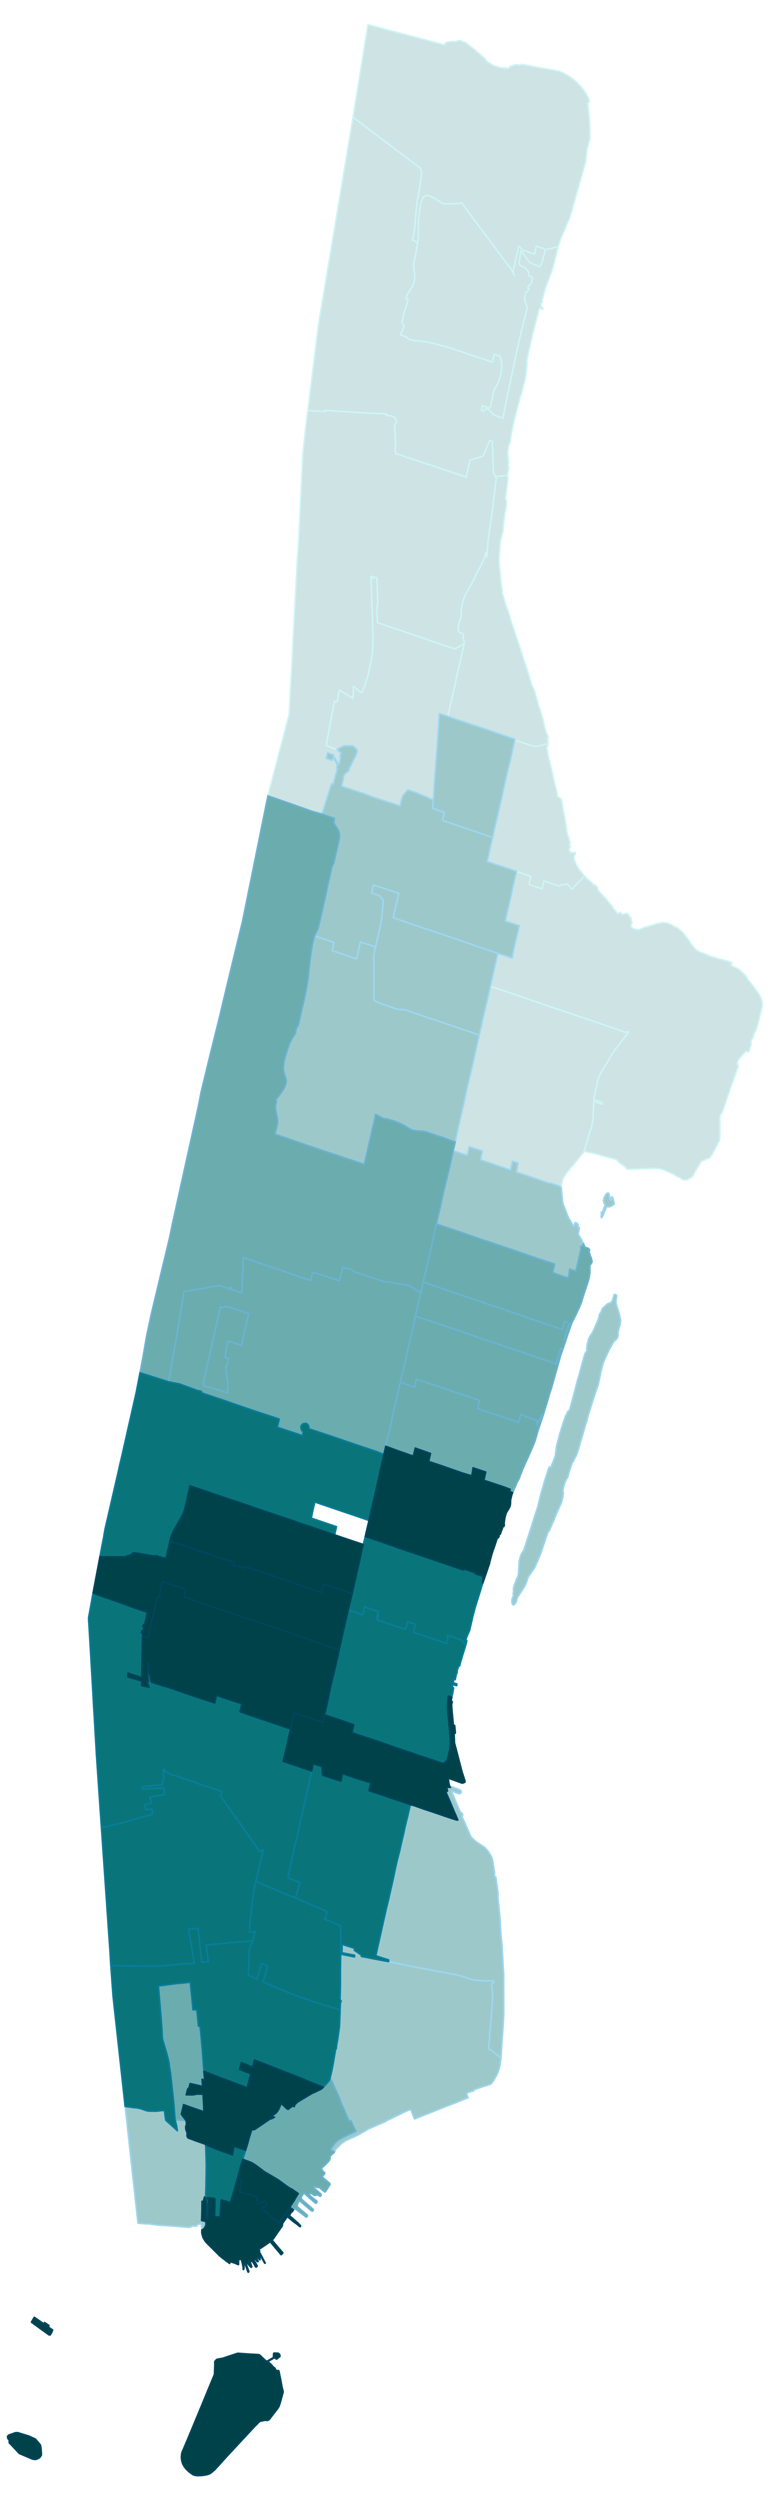 <svg width="384" height="12.98in" viewBox="0 0 2880 9347" xmlns="http://www.w3.org/2000/svg" xmlns:xlink="http://www.w3.org/1999/xlink"><path fill="#fff" d="M0 0h2880v9347H0z"/><defs><path id="a" d="M2099.75 4439.82l-4.38-1.75.58-2.63-3.79-1.16-2.05-.59-2.34-.88-4.09-1.46-20.74-7.01-1.46-.29-.87-.58-4.09.87-7.89-2.92-17.53-5.84-16.36-5.55-31.25-10.81-51.71-17.52 6.14-33.59-21.33-7.01-5.84 25.12-1.75 7.59-28.63-9.64-24.83-8.47-50.54-17.23-3.8-1.17-3.79-1.17 3.21-15.48 3.51-17.52-8.77-2.93-25.12-8.17-14.9-4.97-7.88 32.13-29.51-9.93-10.22-3.51-12.27-4.09 7.59-32.71 2.34-11.1 3.8-18.69 6.72-30.67 7.01-30.67 4.67-20.16 2.34-9.64 6.72-30.37 6.42-30.38 6.72-30.38 5.26-22.2 2.05-8.18 3.21-13.73 4.09-16.35.58-2.92 7.31-31.84 6.71-30.09 3.51-16.65 2.92-13.73 3.8-15.77.58-2.92 2.34-11.68 2.92-12.56 4.38-17.53 6.72-31.84 7.6-32.42 1.16-5.26 5.26-22.2 1.76-6.71 4.96-21.33 7.3-34.17 43.82 15.19 10.23 3.21 48.78 16.65 2.34.87 3.5.88 3.22 1.17 49.07 17.23 8.47 2.63 44.7 15.48 66.31 22.2 8.47 2.92 39.14 13.15 29.51 10.22 9.93 3.51 35.93 11.97 30.67 10.52 8.77 2.92 16.65 5.26 9.64 3.5 14.9 5.26 8.47 2.92 7.88 3.8 2.05 2.04 4.67-1.46 3.8-2.04 6.13 2.04-29.79 38.26-17.82 23.66-12.85 18.41-35.64 59-10.81 19.57-4.38 8.47-.88 3.51-3.8 14.02-14.02 63.38v1.75l.29 1.17.59.59 29.21 10.22 1.46 1.17.29.87-.58 2.92-.29 1.46-.88.59h-1.17l-28.04-9.06h-1.17l.29.88-2.04 35.64-.59 21.9-.29 5.84-2.92 17.82-1.75 8.47-5.55 18.11-2.34 6.72-9.93 33.01-3.22 10.81-3.21 10.8-4.67 15.19-.88 2.34-14.31 18.4-28.05 33.3-9.05 10.81-4.38 5.55-4.97 6.13-3.8 5.26-12.27 19.86-1.75 3.21-2.34 8.77-2.63 11.97-.58 10.22z" stroke-linejoin="round"/></defs><use xlink:href="#a" fill="#cee3e4" stroke="#cef5f5" stroke-width="5.76"/><defs><path id="b" d="M2576.78 4406.53l-6.72 4.38-6.42.29h-2.93l-4.67-.58-3.51-.59-1.16-.58-.88-.88-.58-.88-1.46-1.46-.88-1.16-.59-.3-1.46-1.16-2.04-.88-3.51-1.17-3.5-.88-2.34-1.16-2.34-1.17-4.38-2.63-2.63-2.05-4.96-3.21-2.05-1.46-1.46-.29h-1.46l-2.34-1.17-3.79-2.63-2.34-1.17-12.56-4.96-7.89-4.09-6.72-2.34-5.84-1.46-6.13-1.17-4.09-.87-4.68-.59-5.26-.29h-4.09l-10.51.29-11.69.59-25.99.58-21.04.58-33.01 1.17-.87-.29-2.05-2.34-2.63-2.92-3.21-2.92-2.92-2.63-14.61-10.22-7.3-6.43-2.63-3.21-2.92-4.38-84.13-23.37-38.85-8.47 4.67-15.19 3.21-10.8 3.22-10.81 9.93-33.01 2.34-6.72 5.55-18.11 1.75-8.47 2.92-17.82.29-5.84.59-21.9 2.04-35.64-.29-.88h1.17l28.04 9.06h1.17l.88-.59.29-1.46.58-2.92-.29-.87-1.46-1.17-29.21-10.22-.59-.59-.29-1.17v-1.75l14.02-63.38 3.8-14.02.88-3.51 4.38-8.47 10.81-19.57 35.64-59 12.85-18.41 17.82-23.66 29.79-38.26-6.13-2.04-3.8 2.04-4.67 1.46-2.05-2.04-7.88-3.8-8.47-2.92-14.9-5.26-9.64-3.5-16.65-5.26-8.77-2.92-30.67-10.52-35.93-11.97-9.93-3.51-29.51-10.22-39.14-13.15-8.47-2.92-66.31-22.2-44.7-15.48-8.47-2.63-49.07-17.23-3.22-1.17-3.5-.88-2.34-.87-48.78-16.65-10.23-3.21-43.82-15.19 7.31-32.43 6.72-29.79 7.01-30.08 5.84-25.71 1.17-4.67 2.33.87 24.54 7.6 26.29 9.05 5.85-30.08 5.84-26 1.17-4.38 7.01-30.09 6.13-25.7.59-2.04.58-2.63-18.99-6.43-21.91-7.3-11.68-4.09 7.3-32.13 7.6-32.42 7.01-30.38 2.04-10.22 4.09-19.87 7.01-30.08 7.01-30.09 53.46 18.4-2.04 9.35-4.68 20.74 13.15 4.67 13.44 4.38 17.82 6.14 4.38 1.75 7.01-30.09 2.33.88 1.47.29 1.46.59h.87l2.34 1.17 40.9 13.72 8.76 2.93 7.01-5.26 2.63.29 2.63-1.46 2.63-.59h2.33l2.63.59 2.34.88 1.17.58 3.8-2.92 1.17-.88 18.11 20.45 1.46-1.46 2.33-2.63 6.72-7.3 18.41-18.99 17.23-17.82 1.17-1.16 3.51 4.08 1.46-.29.29 1.17.87 2.05 1.76 2.04 4.09 4.09 1.75 1.75 2.04-.58 1.17.87 7.31 7.31 10.22 9.93 4.09 3.79.58.3.59-1.17h1.17l1.46.87 4.96 5.26 1.46.88.59.88-.59 1.75.59 1.46v2.63l.29 1.17.58 2.33.59 1.46 1.17.59 2.33 2.33 2.05 2.92 3.21 4.09 5.26 5.26h1.75l.88 1.46.58 2.05 5.55 5.84 9.94 11.1 4.09 5.26 8.76 10.22 4.67 5.26 2.92 3.79 1.46 2.92 4.09 6.72 4.09 4.09 4.97 5.84 4.09 5.55 1.46.88 1.17.29 2.04-.29 3.22-2.63h.29l1.46-.88 2.63-.87.88.29.58.58 1.17 2.63.87 2.34 1.46.88 1.76.87h.58l2.34-.29 5.26-1.75 7.01-2.63 1.17.29 3.79 3.21 11.98 14.9.58 2.05-.58 2.63v2.33l.58 2.63.88 1.46 1.75 1.46.59 1.17v1.75l-.59 2.63-1.75 3.8-1.17 3.8-.87 2.33.58 3.8 1.75 3.5 2.05 1.76 2.63 1.17 4.67 1.46 3.8 2.04 3.8.59 9.34 1.16 3.22-.87 4.96-1.46 6.43-2.92 7.59-3.22 28.34-7.88 2.92-1.17 11.69-4.09 20.74-4.09 7.3-.88 7.89 1.76 3.5-.3 2.05-.87 2.04.58 2.63 2.92 1.75.88.88.29h2.05l12.85 5.55 2.34 2.05 1.16 1.75 1.17.87 1.75.3 2.05-.3 9.06 5.85 6.13 4.67 2.92 2.63 4.09 2.92 5.26 4.09 1.17 1.46 6.13 7.89 3.22 4.38 9.64 12.26 6.42 10.52 5.84 8.76 12.57 15.19 2.62 2.92 4.97 4.09 4.97 3.22 6.72 3.5 16.65 6.13 11.97 4.97 2.63 1.17 2.34 1.17h.58l7.31 3.21 3.5 1.17 14.9 4.09 6.72 2.92 4.96 1.46 5.26.58 1.46.29 32.72 9.35 2.34.59 7.88 3.21h-.58l-4.97 8.47.3.88 1.46.58 1.75.58 3.21 1.47 2.05 1.75 2.33 1.17 4.68 2.33 10.81 4.97 6.42 4.38 4.97 4.09 4.09 4.96 6.72 5.26 6.13 7.89 2.34 1.46 2.34 3.5 3.21 7.01 3.8 5.26 8.47 9.93 5.26 6.72 8.47 10.81 11.39 15.19 10.23 16.65 2.62 6.72 2.63 6.13 1.17 4.67 1.46 10.23.29 5.84-.58 7.59-6.72 24.25-10.51 43.52-4.39 14.02-2.92 6.72-4.96 7.01-4.68 16.94-8.18 15.48v3.21l-.29 1.17 2.05.59.58 1.46-1.17 4.96-9.05 26.87-2.05 1.17-3.21-2.04-3.8-.88-4.38 2.92-21.91 24.54-6.43 10.81-1.17 3.5v7.3l.59 2.05.29.29 2.63 2.34v3.5l-28.04 77.11-20.45 61.93-13.15 36.22-3.5 1.17-2.63 7.88-1.17 9.64.29 18.4v43.23l-.29 4.09.29 5.26-.29 6.13-1.46 6.43-3.21 4.97-.88 2.04-.88 2.05-4.67 8.76-11.98 22.49-2.63 4.97v2.33l-.29 1.17-1.17 1.46-1.17.59-1.16 1.46-3.22 3.21-1.46 3.8-.87 1.16-2.05 2.05-1.17 1.75-1.46 1.46-.87.29-1.47.59-1.46.29-1.46-.29-2.04.29-2.92.88-.88.58-1.46 1.46-.58.59-1.46.29-4.09 1.75h-3.22l-3.21 1.75-1.46.88-2.92 2.63-2.34 3.21-3.21 5.55-12.56 20.16-5.55 9.93-2.63 5.25-3.8 7.31-1.75 2.63-2.92 3.21-7.89 4.67-1.46.88-2.34 1.17z" stroke-linejoin="round"/></defs><use xlink:href="#b" fill="#cee3e4" stroke="#cef5f5" stroke-width="5.76"/><defs><path id="c" d="M1621.26 2983.45l-.29 4.67h-2.34l-4.38-.88-3.21-.58-2.05-.29-15.48-7.89-10.23-3.8-7.88-3.21-4.09-1.75-8.47-3.8-37.69-12.85-1.46 2.04-1.75 2.63-2.34 2.34-2.63 2.92-2.63 3.21-4.38 4.97-1.75 2.63-2.05 3.21-1.16 2.63-1.46 3.5-1.76 6.72-5.25 23.37-30.39-10.22-3.21-.88-66.02-21.62-22.2-8.47-6.13-2.62-79.75-26.29-11.1-3.8 7.01-30.09v-3.5l-.29-2.63 1.46-3.51 1.75-3.5 2.34-1.46 1.75-1.75.88-1.17 1.16-1.46.88-.88.88-.58.29-.29 4.67-3.51.59-.58 4.38-3.51.58-.88-.29-2.92v-2.92l6.14-11.68 5.84-12.56 13.73-27.17.87-3.21.88-1.75.58-2.05.59-2.04.29-2.63.59-2.63.58-4.96-15.19-14.61h-1.17l-.88.29-.87.59-3.8.29-.58-2.63-2.92.29-7.31.29-4.38.3h-12.56l-25.41 13.14-5.26-1.75-32.43-10.81-1.17-.58-.87-.88-.59-1.17v-.29l-.29-.88v-1.46l4.97-25.7 16.06-86.17 1.17-6.42 2.63-10.81 3.21-18.7 2.63-14.02.59-.87h.58l5.55 2.63 1.46.29 2.05-1.75 7.59-40.61 1.46-1.16 2.63.87 7.01 4.38 16.07 10.23 17.23 10.8 3.22 2.05 4.09 2.63.58-14.31.59-23.08.29-8.47 16.36 13.73 11.68 9.93 2.63-.88 3.21-2.92.3-.87 3.5-11.4 4.68-6.42-.59-.88 16.65-55.2-2.92 2.92 3.8-13.15 3.8-16.06 1.16-6.14.59-2.92 1.17-5.26 1.17-7.01.58-2.62.88-5.85.87-7.01 1.17-10.22.29-3.21.29-3.51.88-12.56.59-13.73.29-7.3v-22.2l-1.17-33.88-.88-29.5-.29-9.64-.88-28.92-.58-4.09-.88-23.95v-4.67l-1.16-26.58-.88-23.37-.88-24.54v-11.1h4.09l4.38 8.77v-1.76l.3-1.16.87-1.17.59-.59.29-.29 1.46-.58 1.46-.3h1.17l1.46.3.88.29 1.16.29 1.76.88.87.58 1.76.88.58 21.32.58 11.39 1.17 36.51.88 18.11v4.38l-.29 2.93-.3 2.04-.58 3.51-.58 3.5-.88 4.97-.29 3.5-.29 4.09v3.21l.29 15.78.87 18.4v4.38l.3 4.38.58 3.21.58 2.05 4.97 1.17 41.19 14.02 37.39 12.85 11.1 3.51 6.72 2.33 37.68 12.85 32.72 11.1 20.74 7.31 66.02 22.49 26.87 9.05 3.51 1.17 35.05-19.86-.87 4.96-2.34 9.94-15.77 69.22-8.18 34.76-4.97 23.95-13.14 60.47-16.07 68.64-17.82-5.84-12.85-4.68-.59 1.75-.29 1.47-.29 2.04-.29 2.34-2.05 34.46-6.13 86.76-2.34 32.13-2.34 31.54-2.33 31.26-2.34 32.71-2.05 27.17v3.21l-2.04 28.92z" stroke-linejoin="round"/></defs><use xlink:href="#c" fill="#cee3e4" stroke="#cef5f5" stroke-width="5.76"/><defs><path id="d" d="M1219.6 2994.84l-15.19 48.48-29.22-7.88-13.73-4.38-46.73-16.65-112.76-39.44.87-3.21.3-2.04 33.3-126.77 4.38-17.53 3.21-14.02 6.43-22.49 23.37-88.5 7.59-29.5 4.68-88.51 5.26-96.39 8.47-162.99 8.47-159.19 4.09-80.33 4.09-51.11 16.06-334.16 5.56-51.41 4.67-44.39 7.59-60.76.3-2.04.29-2.92.29-1.76 28.04 1.46 28.34 1.17 10.52.59-3.22-4.09 71.28 4.38 27.17 2.04 59 3.51h1.76l2.92.29h2.04l45.87 1.75h2.33l7.89 1.17 2.63.58 2.04.59 1.46-.29 3.8-.59v3.8l.29 2.04h1.46l1.47.3h4.67l7.3.58 4.09 1.17 7.01 2.63 2.05.87.87.59.59.29.58.29 1.17 1.17 1.17 1.17.58.58.3.88.58.88.58.58.59 1.46.58 1.17.29 1.17.3 1.17.29 1.46.29 1.75.29 1.46-.29 3.5-.29 2.63-.88 2.63-1.46 2.34-1.75 2.63-3.21 2.63 2.63 5.55.58 3.21-2.05-.29-.87 1.17.29 1.46 1.75 7.88.88 5.84.58 7.31v11.68l.3 3.51.29 4.96.87 14.31v5.85l-.29 2.33-1.46 11.98-.29 2.34v5.55l.58 3.79.88 3.51.58 2.04.88 1.75 1.46-.29h2.05l1.16.29 4.09 1.17 2.93 1.17 1.46.29 21.61 7.6 33.89 11.68 28.33 9.35 20.45 6.72 2.05.87 1.75.3 2.34.58 4.67 1.17 40.02 13.43 46.16 15.78 48.2 16.35 7.3-30.96 7.01-31.54 24.54-8.47 7.01-1.17 9.35-3.8 3.5-1.17 4.68-2.04 1.46-.59 22.49-56.66 2.04.58 5.26.88 3.8 1.75-.29 15.77 1.75 17.53 2.34 84.71 4.09 4.96 1.75.88.58 8.18 1.17-.3 3.51-.58h1.17l-.88 2.04-5.84 44.99-.88 8.18-10.81 88.79-4.67 30.96-8.18 57.84-6.14 69.22-.29-1.46-1.75-6.13-2.04-11.1-1.76 9.06-1.46 6.13-.58 2.04-1.17 3.51-.29 1.46-2.05 4.67-2.92 7.01-4.97 10.23-9.63 18.4-9.94 19.28-2.33 4.96-2.34 4.68-5.84 12.56-3.22 5.84-1.17 2.63-1.46 2.63-2.04 4.38-4.67 7.88-4.68 8.47-2.04 2.93-10.23 19.57-4.67 9.63-.88 2.05-2.33 6.72-2.05 7.01-2.34 10.22-2.63 13.15-1.16 6.71-.59 7.6-.29 13.43-.29 6.14-.59 2.33-.29 2.05-1.17 3.8-.29.87-2.63 6.72-1.17 3.21-2.04 5.55-.29 1.46-.59 2.05-.29 1.46-.29 1.46-.29 2.34-.3 2.33v2.05l.3 6.72v3.79l-.59 3.22 5.84 7.88 12.86 4.38.87 7.89-2.33 6.72 1.16 2.04.59 1.17 1.46 4.38 1.46 4.39.58 4.08v6.14l-35.05 19.86-3.51-1.17-26.87-9.05-66.02-22.49-20.74-7.31-32.72-11.1-37.68-12.85-6.72-2.33-11.1-3.51-37.39-12.85-41.19-14.02-4.97-1.17-.58-2.05-.58-3.21-.3-4.38v-4.38l-.87-18.4-.29-15.78v-3.21l.29-4.09.29-3.5.88-4.97.58-3.5.58-3.51.3-2.04.29-2.93v-4.38l-.88-18.11-1.17-36.51-.58-11.39-.58-21.32-1.76-.88-.87-.58-1.76-.88-1.16-.29-.88-.29-1.46-.3h-1.17l-1.46.3-1.46.58-.29.29-.59.59-.87 1.17-.3 1.16v1.76l-4.38-8.77h-4.09v11.1l.88 24.54.88 23.37 1.16 26.58v4.67l.88 23.95.58 4.09.88 28.92.29 9.64.88 29.5 1.17 33.88v22.2l-.29 7.3-.59 13.73-.88 12.56-.29 3.51-.29 3.21-1.17 10.22-.87 7.01-.88 5.85-.58 2.62-1.17 7.01-1.17 5.26-.59 2.92-1.16 6.14-3.8 16.06-3.8 13.15 2.92-2.92-16.65 55.2.59.88-4.68 6.42-3.5 11.4-.3.87-3.21 2.92-2.63.88-11.68-9.93-16.36-13.73-.29 8.47-.59 23.08-.58 14.31-4.09-2.63-3.22-2.05-17.23-10.8-16.07-10.23-7.01-4.38-2.63-.87-1.46 1.16-7.59 40.61-2.05 1.75-1.46-.29-5.55-2.63h-.58l-.59.87-2.63 14.02-3.21 18.7-2.63 10.81-1.17 6.42-16.06 86.17-4.97 25.7v1.46l.29.88v.29l.59 1.17.87.88 1.17.58 32.43 10.81 5.26 1.75 6.42 2.05-.87 6.13 7.59 2.34 1.46.58v1.75l-2.04 7.01-.59 1.76-.29 1.75-.29 2.04v1.76l.29 2.04.29 2.34.29 1.75v1.46l-.29 1.17-.29.87-.29.3-.29 2.33-2.34 9.94-1.46 6.42-4.09-2.04-10.23-19.57-.87-1.76-1.17-.87-.88-.88-4.96-1.75 2.04-8.18-22.49-7.3-5.26 19.86 21.62 7.89h.87l.59-.59.58-2.92 1.17-4.38 3.21 1.17 1.17.58.88 1.17.88 1.75 10.8 21.03-.87 4.39-2.63 7.01 4.09 1.46-16.36 59-3.21-1.17-2.63-1.17-.3 1.17-20.44 63.68z" stroke-linejoin="round"/></defs><use xlink:href="#d" fill="#cee3e4" stroke="#cef5f5" stroke-width="5.76"/><defs><path id="e" d="M1897.6 1773.59l.3 2.34v1.46l-5.26.58-34.76 3.51h-1.17l-3.51.58-1.17.3-.58-8.18-1.75-.88-4.09-4.96-2.34-84.71-1.75-17.53.29-15.77-3.8-1.75-5.26-.88-2.04-.58-22.49 56.66-1.46.59-4.68 2.04-3.5 1.17-9.35 3.8-7.01 1.17-24.54 8.47-7.01 31.54-7.3 30.96-48.2-16.35-46.16-15.78-40.02-13.43-4.67-1.17-2.34-.58-1.75-.3-2.05-.87-20.45-6.72-28.33-9.35-33.89-11.68-21.61-7.6-1.46-.29-2.93-1.17-4.09-1.17-1.16-.29h-2.05l-1.46.29-.88-1.75-.58-2.04-.88-3.51-.58-3.79v-5.55l.29-2.34 1.46-11.98.29-2.33v-5.85l-.87-14.31-.29-4.96-.3-3.51v-11.68l-.58-7.31-.88-5.84-1.75-7.88-.29-1.46.87-1.17 2.05.29-.58-3.21-2.63-5.55 3.21-2.63 1.75-2.63 1.46-2.34.88-2.63.29-2.63.29-3.5-.29-1.46-.29-1.75-.29-1.46-.3-1.17-.29-1.17-.58-1.17-.59-1.46-.58-.58-.58-.88-.3-.88-.58-.58-1.17-1.17-1.17-1.17-.58-.29-.59-.29-.87-.59-2.05-.87-7.01-2.63-4.09-1.17-7.3-.58h-4.67l-1.47-.3h-1.46l-.29-2.04v-3.8l-3.8.59-1.46.29-2.04-.59-2.63-.58-7.89-1.17h-2.33l-45.87-1.75h-2.04l-2.92-.29h-1.76l-59-3.51-27.17-2.04-71.28-4.38 3.22 4.09-10.52-.59-28.34-1.17-28.04-1.46.58-5.55.3-1.46 2.92-22.78 36.51-294.43 64.56-386.44 3.51-21.03 60.76-365.41 218.79 165.91 26.59 19.57 6.72 4.96 1.46 3.22.58 2.92.58 2.92.59 1.75.58 1.46.88 2.63-.88 8.76-.29 3.22-.29 2.33-1.75 13.73-1.46 13.15-1.17 8.76-1.76 9.64-1.46 8.18-1.75 10.51-1.46 6.72-1.46 7.3-1.17 7.01-1.17 6.43-1.46 8.76-.29 4.09-.58 4.09-1.76 17.82-.58 5.55v1.46l-2.63 28.04-2.04 25.41-.59 5.84-2.04 14.61v1.17l-1.17 7.01-.88 5.25-.58 3.22-1.46 7.3-1.76 7.89 16.95 11.1 1.75 1.16-2.05 13.44-5.25 29.5-1.46 7.3-1.76 7.6-.29 2.33-1.46 5.55-.58 3.8-.88 5.84v3.8l-.29 2.92v1.75l.29 10.81v1.75l.29 4.39.29 3.21.3 1.75.29 2.05.29 2.04 1.17 8.76.58 6.72v1.17l-.29 3.8-.58 6.13-.88 5.84-1.46 5.85v.29l-1.75 4.38-2.05 5.55-.87 1.46-2.05 4.38-2.63 4.38-.87 1.46-1.46 2.05-6.14 8.18-.58.87-1.17 1.75-2.63 4.09-.29.59-.59 1.46-2.04 3.8-.88 2.04-.29.88-1.17 2.92-.29 1.46-.29 1.17-1.46 4.96 2.63 1.75 2.92 2.05 2.04 3.8-15.48 50.53-7.6 32.13 8.48 15.77-14.61 31.55.88-.29.58-.3.88.3 20.44 7.88 1.47.59 1.16.58.59.29.58.59 1.17 1.17.29.58.29.58.3.88.29.88.29 1.46 3.51.87 12.85 3.22 12.27 2.63h4.09l3.8-.3 2.33-.29h2.92l4.68 1.46 1.75.29 2.92.3 4.09.29 32.72 5.84 12.56 2.92 7.01 2.05 17.53 5.54 1.46.3 1.75.29h2.92l3.22.29 1.16.29 1.46.3 16.07 5.55 26.29 8.47 23.96 8.17 16.94 5.85 46.45 15.19 11.97 4.08 36.23 12.56 3.5-15.48 3.51-14.02 9.05 2.63 5.84 2.05.88.29 1.17.58.88.29.58.59 1.46.88.88.87 1.17 1.17.58 1.17.58.87.88 2.34.58 1.17v1.17l.59 2.63.29.58 1.17 6.72.58 3.5.88 5.85.58 6.13v2.63l-.58 4.96-.58 7.89-1.17 8.47-1.17 10.52-1.75 6.13-4.97 14.9-4.67 12.85-2.34 4.97-2.34 4.09-2.34 3.5-3.21 4.67-2.92 4.97-.29.88-2.05 5.55-1.75 5.84-.88 3.5-.58 3.51-.88 4.96-.58 5.55-1.17 5.55-3.21 14.02-3.8 16.65-.58 1.76-.59.87-.58.29-.88.3-.88-.3-.87-.29h-.59l-1.46-.58-11.39-3.8-6.72-2.34-4.67-1.75-3.8 16.07-.29 1.46 2.63.87 2.33 1.17 4.39 1.46.87-1.46.88-1.46.88-2.04 1.75-2.34.87-.88 1.47-.29 1.46-.29 1.46.29h2.04l2.63.58h.88l1.75.88 1.17.59 1.17.87 2.33 2.05.59.29.87.87 1.46 2.34 1.76 2.05 1.46 1.75.87 1.46.88.88 1.17.87 2.34 2.05 2.04 1.16 2.63 3.51 17.53 6.43 2.92 1.16 8.47 2.93 1.75.58 1.17.29 2.05.88.58-3.22 3.8-19.57 14.02-69.51 12.27-56.96 18.11-88.51 20.45-89.67 16.06-62.8 5.85-21.61-.88-3.22-1.75-5.55-1.76-3.5-1.16-2.34-2.63-8.76-2.05-9.35-.29-6.13 4.09-16.65 4.38-6.72 6.43-4.09 1.46-1.75.58-1.75-1.75-2.05-2.34-2.04-.29-3.51 1.46-1.75 7.31-9.06 2.92-2.92 4.67-17.23.88-3.51v-2.04l-1.76-2.34-2.04-.87h-1.46l-3.51-.59-2.63-2.04-2.33-4.68-.3-2.63-.29-1.16v-2.05l.29-2.92-.58-2.34-2.04-1.16-2.34-3.8-.88-.88-2.33-4.09-3.51-2.63-2.34-2.92-4.67-2.63h-4.38l-4.97-2.33-3.5-3.51-2.93-2.92-1.16-4.67 5.55-44.11 2.04-.29 1.46.58 6.43 7.01 23.37 33.59 38.85 15.49 1.46-.88.29-.88.29-1.16 7.89-21.04 1.46-5.25 4.68-18.11.87-4.38v-2.34l.59-.88.87-2.33 1.46-2.93.88-2.92 47.91-12.56-18.11 71.27-1.46 4.39-3.22 11.97-4.38 11.98-5.84 16.65-15.78 40.89-8.18 31.25-2.92 11.4-.58 2.33-.58 2.05.58 1.46.58 1.46-.58 2.33-1.46.59-1.46 1.75-1.46 1.75-.29 1.46v4.39l1.16 4.96 5.26 5.55 1.17 2.05v2.04l-.88.58h-2.04l-4.67-1.75-4.68-2.04-.87.87-7.89 28.92-2.34 8.76-.88 4.39-3.79 13.43-11.4 46.15-6.13 26.88-9.64 41.47-5.55 28.92.29 1.17 1.46 1.17v1.16l-.58 4.09-1.17 16.07-1.17 6.13-1.17 12.56-3.21 22.79-10.52 41.77-2.33 8.17-2.34 7.02-3.21 9.93-21.04 79.74-2.04 8.47-.59 2.92-.58 4.67-4.09 16.94-2.92 16.07-2.34 13.44-.29 1.46-1.17 5.84-.29.87-.58 5.85-.59 6.42-.29 2.34-.88 3.5-.87 3.8-2.34 4.68-1.46 2.92-.88 2.92-.87 2.92-2.93 20.44 2.63 34.47-.87 13.44.87 5.55.88 6.42v3.22l-.29 2.92-2.34 8.76-1.75 6.43-.59 2.33z" stroke-linejoin="round"/></defs><use xlink:href="#e" fill="#cee3e4" stroke="#cef5f5" stroke-width="5.76"/><defs><path id="f" d="M1920.39 1020.58l2.63 9.05-1.17-3.21-1.17-2.63-1.17-3.51-.87-2.33-.88-1.76-2.04-3.5-4.68-8.18-7.01-8.76-9.93-12.56-10.52-14.02-16.36-21.91-12.27-16.65-2.04-2.63-1.46-1.75-2.92-4.09-2.63-3.51-2.34-3.21-2.63-3.21-.87-1.17-1.17-1.75-8.77-11.69-18.4-24.82-28.33-38.27-27.76-37.09-24.53-33.3-3.8-4.68h-5.26l-20.74 2.34h-9.35l-7.3.29h-3.51l-2.92.29h-3.21l-2.92.3h-2.63l-2.92-.3h-1.17l-1.75-.29-2.63-.29-2.92-.88-2.63-.87-2.92-1.17-4.39-2.34-3.79-2.33-15.49-10.23-4.08-3.21-2.93-.29-3.79-1.75-1.46-.88-3.8-2.63-2.05-.88-2.04-.87-3.21-1.46-2.34-.59-2.92-.29h-2.92l-2.93.29-2.62.88-1.46.58-2.05.88-1.75 1.17-1.17 1.17-1.17 1.16-2.04 2.34-1.17 2.05-1.46 2.62-1.46 2.93-3.8 10.8-2.05 11.69-.29 3.21-2.04 12.56-.59 9.06-1.46 9.93-1.46 8.47-.87 7.59-.3 6.14-.29 10.8v26.29l-.29 16.94-.59 10.52-.29 3.8-.29 5.25-1.46 8.47-1.75-1.16-16.95-11.1 1.76-7.89 1.46-7.3.58-3.22.88-5.25 1.17-7.01v-1.17l2.04-14.61.59-5.84 2.04-25.41 2.63-28.04v-1.46l.58-5.55 1.76-17.82.58-4.09.29-4.09 1.46-8.76 1.17-6.43 1.17-7.01 1.46-7.3 1.46-6.72 1.75-10.51 1.46-8.18 1.76-9.64 1.17-8.76 1.46-13.15 1.75-13.73.29-2.33.29-3.22.88-8.76-.88-2.63-.58-1.46-.59-1.75-.58-2.92-.58-2.92-1.46-3.22-6.72-4.96-26.59-19.57-218.79-165.91 55.79-345.55 279.85 73.61.59.58 1.75.88 1.46 1.17.88-.29.29-1.17.29-.59 1.17-.29 1.17-.58.58-1.17.59-1.75.87-1.17.88-.88.87-.58 2.93-1.17 3.21-1.17 4.09-.88 2.63-.29 1.17-.29 1.75-.88h1.17l2.04.3 3.22-.59h1.46l4.38-.29 4.67.29 4.38.29 1.17-.29 2.05-1.17 1.46-.29h2.33l1.17-.87 2.34-.88 1.46-.59h.29l1.17.3h2.63l6.72 1.75 3.5 1.75 1.17.88.88.87 1.46.59 2.34.58 3.21.59 2.63 1.46 3.21 2.04 13.15 10.81 2.04 1.75 1.17.88 1.17.87 4.97 3.51 5.84 4.67 8.76 7.89 22.2 18.99 9.06 7.59.87 1.17 1.17 2.04 1.46 3.22.59.87.87 1.46 1.17.88h1.46l.59.88.58 1.16.88 1.76 1.17.87 1.46.59 1.46.58 1.46.29 2.04.3.88.29 2.04.87.88.88.88.88.87 1.75.88.88 6.13 2.92 4.68 2.04 1.17.59 2.92.87 4.67 1.75 8.47 2.34 7.01 1.75 5.85.3 3.5.58 2.05.29 2.63.29h.87l1.17-.87.88-.59h1.75l1.17.3 1.75 1.16 2.05.59.87 1.17.88.29h1.17l1.46-.59 1.46-1.16.87-.88 1.76-.88.58-.87.59-.88.87-1.46.29-.88 3.51-1.46 4.09-1.75 6.43-1.75 1.75.58h.87l1.17-.58.88-.59 1.46-1.16 2.34-.59 4.96-.29h2.34l2.34 2.04 1.17.59 2.33.29 1.76-.58 1.75-1.17 1.46-.88 1.17-.29 5.26.29h3.21l3.21.59 9.64 1.75 12.27 2.34 39.14 7.59 15.19 2.63 18.41 3.21 24.24 4.38 6.72 1.17 8.77 2.63 6.72 2.63 4.38 2.04 3.5 1.76 6.14 2.92 4.38 2.63 1.75 1.16 2.34 1.46 5.55 3.51 7.01 4.97 10.81 8.47 7.89 6.42 6.13 6.14 7.3 7.59 7.89 9.64 4.67 5.84 4.97 6.72 3.8 6.13 3.79 6.14 7.6 14.6.58 1.46 1.76 8.47-.3 2.92-2.04 1.17-2.34 2.63v9.06l5.26 51.11 1.75 42.36v30.37l-10.22 37.68-4.09 37.1-1.46 12.27-55.21 194.82-1.46 5.55-4.09 11.69-.88 1.17-33.88 80.61-6.72 22.2-47.91 12.56-7.3-4.67-3.22-1.17-23.37-7.59-7.01 30.08-17.82-6.13-5.55-2.34-6.71-2.33-7.89-2.63-2.63-.88-1.75-.29-1.17-.29-2.05.29-7.59-10.22-2.05-2.05v-.29l-.58-.59-1.75-1.16-.59-.59-1.17-.58-4.38 19.86-.87 3.5-7.02 30.09-1.16 5.84-.59 3.22-.58 2.04-1.17 5.84-1.75 7.6-1.46 7.3-.88 4.38-.88 4.38-.58 2.34.58 1.75.88 2.05z" stroke-linejoin="round"/></defs><use xlink:href="#f" fill="#cee3e4" stroke="#cef5f5" stroke-width="5.76"/><defs><path id="g" d="M2139.19 3324.32l-18.11-20.45-1.17.88-3.8 2.92-1.17-.58-2.34-.88-2.63-.59h-2.33l-2.63.59-2.63 1.46-2.63-.29-7.01 5.26-8.76-2.93-40.9-13.72-2.34-1.17h-.87l-1.46-.59-1.47-.29-2.33-.88-7.01 30.09-4.38-1.75-17.82-6.14-13.44-4.38-13.15-4.67 4.68-20.74 2.04-9.35-53.46-18.4-96.69-32.42-8.76-2.92-4.38-1.46 2.04-9.35 4.97-20.74 6.43-30.38 2.92-12.56 2.92-11.68 1.17-5.26 6.42-30.37 7.89-32.43 3.8-16.65 3.5-15.48 2.34-10.22 4.67-20.16 2.63-11.68 4.09-18.11 6.43-30.08 3.21-13.44 3.8-16.65 6.43-29.79 7.3-29.21 2.63-10.52 4.67-19.86 2.63-12.56 3.51-17.82 6.72-27.75.29-2.04 2.04.87 2.05.59 3.21 1.46 2.92 1.17 2.92.87 4.38 1.76 24.25 7.59 10.52 3.51 9.93 3.21 2.63 1.17 2.92.87 2.63.59 2.34.29h6.13l3.8-.29h2.04l2.34-.59 3.21-.58 13.73-3.51 15.48-4.09 2.63-.58 2.34-.29-4.38 16.36 4.67 27.45 15.78 64.56 7.3 35.63 11.39 44.69-.29 6.72 15.19 13.14.58 2.92 3.51 16.95v1.16l.29 3.22 5.55 29.21 2.63 13.43 3.51 21.33 4.96 33.59 2.34 8.17.88 4.39.58 1.46 1.17 4.09.58 1.46.88 3.21 5.55 17.82-.29 1.17-.29.87-.59 1.17-.58 3.21v1.17l1.75 5.55.29 1.75-2.92 6.14-.88 2.04v2.05l1.47 5.84.87 2.04 1.17 1.46 1.75.88 2.05.58 2.92.3 1.75.58 1.46.29h1.46l1.17-.29 1.17-.58 1.17-.59 1.17-.29.87.29.59.29 1.17.59.58 1.17.58.58.3 1.75-.59 1.46-5.55 10.23-.29 1.75.29 2.63.88 4.67 2.33 6.43 1.47 4.09 5.55 13.14 1.75 3.22 4.67 7.01 3.51 5.25 14.02 17.24 1.75 1.75 1.75 2.04 2.05 2.93-1.17 1.16-17.23 17.82-18.41 18.99-6.72 7.3-2.33 2.63-1.46 1.46z" stroke-linejoin="round"/></defs><use xlink:href="#g" fill="#cee3e4" stroke="#cef5f5" stroke-width="5.76"/><defs><path id="h" d="M2029.64 2785.11l-13.73 3.51-3.21.58-2.34.59h-2.04l-3.8.29h-6.13l-2.34-.29-2.63-.59-2.92-.87-2.63-1.17-9.93-3.21-10.52-3.51-24.25-7.59-4.38-1.76-2.92-.87-2.92-1.17-3.21-1.46-2.05-.59-2.04-.87.29-1.75-7.01-3.22-10.81-3.5-71.28-24.54-5.84-2.04-16.36-5.55-67.18-22.49-8.48-2.93-33.01-11.09-30.96-10.81 16.07-68.64 13.14-60.47 4.97-23.95 8.18-34.76 15.77-69.22 2.34-9.94.87-4.96v-6.14l-.58-4.08-1.46-4.39-1.46-4.38-.59-1.17-1.16-2.04 2.33-6.72-.87-7.89-12.86-4.38-5.84-7.88.59-3.22v-3.79l-.3-6.72v-2.05l.3-2.33.29-2.34.29-1.46.29-1.46.59-2.05.29-1.46 2.04-5.55 1.17-3.21 2.63-6.72.29-.87 1.17-3.8.29-2.05.59-2.33.29-6.14.29-13.43.59-7.6 1.16-6.71 2.63-13.15 2.34-10.22 2.05-7.01 2.33-6.72.88-2.05 4.67-9.63 10.23-19.57 2.04-2.93 4.68-8.47 4.67-7.88 2.04-4.38 1.46-2.63 1.17-2.63 3.22-5.84 5.84-12.56 2.34-4.68 2.33-4.96 9.94-19.28 9.63-18.4 4.97-10.23 2.92-7.01 2.05-4.67.29-1.46 1.17-3.51.58-2.04 1.46-6.13 1.76-9.06 2.04 11.1 1.75 6.13.29 1.46 6.14-69.22 8.18-57.84 4.67-30.96 10.81-88.79.88-8.18 5.84-44.99.88-2.04 34.76-3.51 5.26-.58-.3 2.34.59 2.04.58 1.46.59 2.05v2.63l-.3 3.21-.87 12.85-5.84 47.61-1.46 9.35v2.34l1.46 5.25 1.75 5.85v1.16l.58 9.94-3.5 17.52.29 6.43-.88 4.38-2.33 5.84-4.09 33.88-2.92 33.3-8.48 31.84-1.46 7.59-4.09 56.67-.58 7.89.29 9.64v3.79l4.09 38.56 3.21 35.93 1.47 8.47 1.46 9.93 1.46 10.22.29 2.34-.59 4.96.59 2.05 12.27 42.35 3.5 10.23 3.8 8.76 9.35 30.08 3.8 13.73 18.11 53.46 11.39 34.76.88 2.62 4.09 11.1 1.46 4.39 2.33 8.17 4.39 14.61 11.68 35.34 8.18 23.95 8.47 29.21 5.55 18.11 1.46 5.55 2.34 4.38 7.3 14.61 6.43 22.78.29.59 2.05 7.88 2.92 11.69 4.96 16.94 1.46 2.04 6.72 22.2 6.72 21.91.88 2.04.29 3.8 4.38 20.45 3.51 12.27 2.04 5.54-.29 2.63.88 2.63 1.75 3.8 6.13 12.27-.29 2.63-1.17 2.63-.29 4.08.29 1.47.29 5.84.3 6.13.29 2.34.29 1.46-2.34.29-2.63.58-15.48 4.09z" stroke-linejoin="round"/></defs><use xlink:href="#h" fill="#cee3e4" stroke="#cef5f5" stroke-width="5.76"/><defs><path id="i" d="M1881.83 1560.36l-.58 3.22-2.05-.88-1.17-.29-1.75-.58-8.47-2.93-2.92-1.16-17.53-6.43-2.63-3.51-2.04-1.16-2.34-2.05-1.17-.87-.88-.88-.87-1.46-1.46-1.75-1.76-2.05-1.46-2.34-.87-.87-.59-.29-2.33-2.05-1.17-.87-1.17-.59-1.75-.88h-.88l-2.63-.58h-2.04l-1.46-.29-1.46.29-1.47.29-.87.88-1.75 2.34-.88 2.04-.88 1.46-.87 1.46-4.39-1.46-2.33-1.17-2.63-.87.29-1.46 3.8-16.07 4.67 1.75 6.72 2.34 11.39 3.8 1.46.58h.59l.87.29.88.3.88-.3.58-.29.59-.87.58-1.76 3.8-16.65 3.21-14.02 1.17-5.55.58-5.55.88-4.96.58-3.51.88-3.5 1.75-5.84 2.05-5.55.29-.88 2.92-4.97 3.21-4.67 2.34-3.5 2.34-4.09 2.34-4.97 4.67-12.85 4.97-14.9 1.75-6.13 1.17-10.52 1.17-8.47.58-7.89.58-4.96v-2.63l-.58-6.13-.88-5.85-.58-3.5-1.17-6.72-.29-.58-.59-2.63v-1.17l-.58-1.17-.88-2.34-.58-.87-.58-1.17-1.17-1.17-.88-.87-1.46-.88-.58-.59-.88-.29-1.17-.58-.88-.29-5.84-2.05-9.05-2.63-3.51 14.02-3.5 15.48-36.23-12.56-11.97-4.08-46.45-15.19-16.94-5.85-23.96-8.17-26.29-8.47-16.07-5.55-1.46-.3-1.16-.29-3.22-.29h-2.92l-1.75-.29-1.46-.3-17.53-5.54-7.01-2.05-12.56-2.92-32.72-5.84-4.09-.29-2.92-.3-1.75-.29-4.68-1.46h-2.92l-2.33.29-3.8.3h-4.09l-12.27-2.63-12.85-3.22-3.51-.87-.29-1.46-.29-.88-.3-.88-.29-.58-.29-.58-1.17-1.17-.58-.59-.59-.29-1.16-.58-1.47-.59-20.44-7.88-.88-.3-.58.3-.88.29 14.61-31.55-8.48-15.77 7.6-32.13 15.48-50.53-2.04-3.8-2.92-2.05-2.63-1.75 1.46-4.96.29-1.17.29-1.46 1.17-2.92.29-.88.88-2.04 2.04-3.8.59-1.46.29-.59 2.63-4.09 1.17-1.75.58-.87 6.14-8.18 1.46-2.05.87-1.46 2.63-4.38 2.05-4.38.87-1.46 2.05-5.55 1.75-4.38v-.29l1.46-5.85.88-5.84.58-6.13.29-3.8v-1.17l-.58-6.72-1.17-8.76-.29-2.04-.29-2.05-.3-1.75-.29-3.21-.29-4.39v-1.75l-.29-10.81v-1.75l.29-2.92v-3.8l.88-5.84.58-3.8 1.46-5.55.29-2.33 1.76-7.6 1.46-7.3 5.25-29.5 2.05-13.44 1.46-8.47.29-5.25.29-3.8.59-10.52.29-16.94v-26.29l.29-10.8.3-6.14.87-7.59 1.46-8.47 1.46-9.93.59-9.06 2.04-12.56.29-3.21 2.05-11.69 3.8-10.8 1.46-2.93 1.46-2.62 1.17-2.05 2.04-2.34 1.17-1.16 1.17-1.17 1.75-1.17 2.05-.88 1.46-.58 2.62-.88 2.93-.29h2.92l2.92.29 2.34.59 3.21 1.46 2.04.87 2.05.88 3.8 2.63 1.46.88 3.79 1.75 2.93.29 4.08 3.21 15.49 10.23 3.79 2.33 4.39 2.34 2.92 1.17 2.63.87 2.92.88 2.63.29 1.75.29h1.17l2.92.3h2.63l2.92-.3h3.21l2.92-.29h3.51l7.3-.29h9.35l20.74-2.34h5.26l3.8 4.68 24.53 33.3 27.76 37.09 28.33 38.27 18.4 24.82 8.77 11.69 1.17 1.75.87 1.17 2.63 3.21 2.34 3.21 2.63 3.51 2.92 4.09 1.46 1.75 2.04 2.63 12.27 16.65 16.36 21.91 10.52 14.02 9.93 12.56 7.01 8.76 4.68 8.18 2.04 3.5.88 1.76.87 2.33 1.17 3.51 1.17 2.63 1.17 3.21-2.63-9.05-.88-2.05-.58-1.75.58-2.34.88-4.38.88-4.38 1.46-7.3 1.75-7.6 1.17-5.84.58-2.04.59-3.22 1.16-5.84 7.02-30.09.87-3.5 4.38-19.86 1.17.58.59.59 1.75 1.16.58.59v.29l2.05 2.05 7.59 10.22 2.05-.29 1.17.29 1.75.29 2.63.88 7.89 2.63 6.71 2.33 5.55 2.34 17.82 6.13 7.01-30.08 23.37 7.59 3.22 1.17 7.3 4.67-.88 2.92-1.46 2.93-.87 2.33-.59.88v2.34l-.87 4.38-4.68 18.11-1.46 5.25-7.89 21.04-.29 1.16-.29.88-1.46.88-38.85-15.49-23.37-33.59-6.43-7.01-1.46-.58-2.04.29-5.55 44.11 1.16 4.67 2.93 2.92 3.5 3.51 4.97 2.33h4.38l4.67 2.63 2.34 2.92 3.51 2.63 2.33 4.09.88.88 2.34 3.8 2.04 1.16.58 2.34-.29 2.92v2.05l.29 1.16.3 2.63 2.33 4.68 2.63 2.04 3.51.59h1.46l2.04.87 1.76 2.34v2.04l-.88 3.51-4.67 17.23-2.92 2.92-7.31 9.06-1.46 1.75.29 3.51 2.34 2.04 1.75 2.05-.58 1.75-1.46 1.75-6.43 4.09-4.38 6.72-4.09 16.65.29 6.13 2.05 9.35 2.63 8.76 1.16 2.34 1.76 3.5 1.75 5.55.88 3.22-5.85 21.61-16.06 62.8-20.45 89.67-18.11 88.51-12.27 56.96-14.02 69.51-3.8 19.57z" stroke-linejoin="round"/></defs><use xlink:href="#i" fill="#cee3e4" stroke="#cef5f5" stroke-width="5.76"/><defs><path id="j" d="M763.31 8330.51l-2.92 3.51-1.47 1.75-4.08.59-.3-7.01-.87-5.26-1.17-9.06-.88-1.17-.58-.58-11.4 3.51-2.92 2.04-1.16 3.21h-10.52l-4.97-.29-8.47 4.67-4.96.59-83.55-6.43-7.89-.58-11.39-.29-9.35-.59h-2.04l-8.77-1.17-10.8-1.46-18.12-2.63-2.92.3h-7.01l-6.13-.59-22.79-1.75-6.13-54.91-4.97-44.69-6.13-56.09-1.76-14.89-14.6-134.95-3.22-28.92-1.75-15.77-.58-6.13-2.05-18.99-7.01-61.63 10.52 1.75 11.39 1.46 4.97.88 4.09.58 12.85.88 15.77 3.5 11.4 4.09 10.22 3.51 8.18 1.17 28.34.29 22.49-2.63 7.01.87 2.34 18.7 2.33 16.65 43.82 39.43-2.92-18.99-5.26-21.32.88.59h11.1l27.46 1.75 1.46.87 1.17 13.44-2.05 4.67-.87 3.51v5.26l1.46 8.76 2.92 6.43.58 2.04.59 11.1v.58l-1.17.3 1.46 2.63 2.04 4.08.59 1.17 3.8 1.46 24.83 9.35 14.31 4.97 3.21 1.16 14.32 4.97.87.29 2.34 1.17 2.63 1.46.29 11.1v.88l.59 15.48v2.92l.29 10.22.29 9.64.29 5.84v8.47l.59 11.69-.3 16.65v16.35l-.29 4.97-.58 32.13v9.64l-.29 5.84-.3 7.89-.29 6.13-.29 4.97v3.5l.29 17.53-4.67-6.14-.88 2.63-3.5 13.73h-4.97l-.29 32.42-1.17 39.44 2.63.58.87.29.88.29 2.63.3h.88l1.75.87 1.75.59 2.63-.59 1.75 3.51.3 2.34.29.87v5.26l-.29 2.04-.88 2.63-1.75 4.68-1.46 2.33-2.63 2.92z" stroke-linejoin="round"/></defs><use xlink:href="#j" fill="#9dc8ca" stroke="#9dd7f0" stroke-width="5.76"/><defs><path id="k" d="M1250.85 8046.01l-3.5-3.5-4.09-1.46-3.51-.88-3.21-4.09-.59-.58.88-.88.88-1.17 1.46-2.04 1.46-2.34 3.8-5.55.58-.87 1.75-2.34.88-1.46 1.46-1.75 3.21-4.09 4.39-4.38 2.62-2.63 2.93-2.92 6.13-4.09 15.77-9.06 6.72-3.21 33.01-15.48 7.6-3.51-10.81-21.9-8.47-18.41-6.14 2.93-14.89-35.06-5.85-13.43-5.84-12.56-5.26-12.27-.29-1.46-.29-1.46-.29-1.17-.3-1.17-.87-3.21-1.17-2.92-10.52-23.08-12.27-26.87-7.88-18.11-.59-1.17-1.17-1.46-.87-.87-3.51-2.34.88-3.51 2.63-11.68 2.92-12.56 4.09-20.45 1.75-8.76.88-6.13 2.04-11.4 2.05-12.85 2.33-12.56.3-2.63.58-3.79.58-2.63.3-1.17 2.33-2.34 1.46-13.73 4.68-27.45 5.55-40.02.29-6.72.58-8.47.3-9.93 1.17-28.92v-7.59l.29-4.97 1.17-24.53 2.63-3.8v-2.34l-1.17-1.46-.88-.87-2.04-3.8v-2.63l.87-23.66.59-30.96v-54.62l.87-56.96 4.68.88 41.48 8.47 5.55.87.58-6.42-3.8-.59-3.5-.58-15.78-3.22-24.53-4.67.58-12.85v-18.4l4.67 1.46 12.27 3.79 3.51 1.17 17.53 5.55 9.05 3.22-1.46 6.71 24.54 16.95 1.75 2.92.59 3.5 24.83 4.68 23.07 4.67 4.09.58 24.25 4.68 25.12 4.38 2.05.58 5.55 1.17 18.11 3.51 24.83 4.96 27.46 5.84 27.16 5.26 26.59 4.67 27.16 5.26 9.64 1.75 18.12 3.51 38.85 7.59 5.84 1.17 7.01 1.17 18.4 3.8 5.55 1.17 6.14 1.46 10.81 3.21 15.48 4.97 4.97 1.75 11.39 3.8.87.29 6.14 1.75 7.89.58 8.18.59 11.68.87 6.72.3 14.02.87 2.92.29h4.97l4.96-.29 4.97-.58h3.21l2.34.58 1.17.29 1.75.3 1.46-.3-.29 2.05.58 2.34-1.16 1.16-1.17 1.47-1.76 1.16-1.46.88-1.46.29-.87.29-1.17-.29.29 4.68 1.17 8.17 1.46 16.95.58 10.51-.29 17.82-.29 6.72-1.17 22.2-2.92 41.18-.88 13.15-1.46 12.56-.58 3.79-.29 3.51-1.17 7.3v1.46l-.29 1.75-.3 1.76v1.46l-.29 1.46-.29 1.46v2.04l-1.17 10.81-.58 2.92 1.75.29-.29 4.38-.59 6.14-1.17 12.56-.87 7.88-1.75 20.16 1.46.58 1.46.59-.3 2.04 2.05.29 2.63-1.16 37.39 29.5 1.75 1.46-3.21 25.99-3.21 14.32-3.8 11.97-1.46 2.63-3.8 8.76-4.38 8.18-11.1 18.7-4.97 5.25-6.42 4.09-7.89 2.63-17.82 5.26-29.8 10.22-2.33 1.76-.59 1.46-.58 1.46-2.92 1.17-19.87 6.42-3.8 2.63-.29.88.29 1.16 3.22 10.81 2.04 2.05v1.17l-2.33.87-52.29 21.03-16.65 6.43-4.09 1.46-47.04 18.69-70.1 28.04-6.43 2.34-1.75.29-1.76-1.75-3.21-9.35-8.76-21.32-.88-1.17-1.17-.58-1.75.29-12.56 4.97-14.9 7.01-8.18 4.08-44.98 21.91-.88.29-2.92 1.76-3.8 1.75-2.63 1.75-1.17.59-2.04 1.16-59.3 25.71-41.48 23.95-43.82 19.86-3.8 2.34-4.67 3.21-3.51 2.34-6.42 4.67-3.51 3.51-2.92 4.38-5.26 3.5-4.09 4.68-3.8 4.09-2.04 3.21-.59 1.75-1.75 4.38-1.17 1.46z" stroke-linejoin="round"/></defs><use xlink:href="#k" fill="#9dc8ca" stroke="#9dd7f0" stroke-width="5.76"/><defs><path id="l" d="M1879.78 7604.37l-5.84 89.09-1.75-1.46-37.39-29.5-2.63 1.16-2.05-.29.3-2.04-1.46-.59-1.46-.58 1.75-20.16.87-7.88 1.17-12.56.59-6.14.29-4.38-1.75-.29.58-2.92 1.17-10.81v-2.04l.29-1.46.29-1.46v-1.46l.3-1.76.29-1.75v-1.46l1.17-7.3.29-3.51.58-3.79 1.46-12.56.88-13.15 2.92-41.18 1.17-22.2.29-6.72.29-17.82-.58-10.51-1.46-16.95-1.17-8.17-.29-4.68 1.17.29.87-.29 1.46-.29 1.46-.88 1.76-1.16 1.17-1.47 1.16-1.16-.58-2.34.29-2.05-1.46.3-1.75-.3-1.17-.29-2.34-.58h-3.21l-4.97.58-4.96.29h-4.97l-2.92-.29-14.02-.87-6.72-.3-11.68-.87-8.18-.59-7.89-.58-6.14-1.75-.87-.29-11.39-3.8-4.97-1.75-15.48-4.97-10.81-3.21-6.14-1.46-5.55-1.17-18.4-3.8-7.01-1.17-5.84-1.17-38.85-7.59-18.12-3.51-9.64-1.75-27.16-5.26-26.59-4.67-27.16-5.26-27.46-5.84-24.83-4.96-18.11-3.51-5.55-1.17-2.05-.58.59-6.43-25.13-7.88-23.07-7.6.87-4.09 2.34-9.93 1.46-6.72 2.34-11.1 3.5-14.89 1.46-6.14 2.05-9.93 4.38-19.28 2.34-10.22 3.21-14.61 1.17-5.25 2.04-9.35 4.38-19.86 2.34-9.64 2.34-10.23 1.46-7.01 2.34-10.22 4.67-18.98 2.63-10.23 2.63-11.97 1.46-6.72 2.34-10.23 3.5-16.06 2.92-11.98 2.63-12.56 1.46-6.13 2.34-10.52 6.43-30.67 3.21-14.6 1.17-5.26 2.63-11.39 1.46-5.26 1.75-6.72.88-4.38 4.38-16.35 3.5-15.78 1.46-6.72 2.34-10.22 2.63-10.81 2.04-9.05 2.63-10.81 2.34-10.22.59-2.63.58-3.51 2.63-12.26 3.5-14.32 2.93-12.85 3.21-11.68 1.17-5.55 2.63-11.69 4.38-18.4 2.33-9.64 14.9 3.8 7.01 2.63 28.92 10.22 22.2 7.31 14.03 4.67 2.63.87 36.51 12.57 24.25 8.17 21.32 6.72 2.34.29h3.5l-2.92-6.71-7.01-16.65-1.46-3.22-3.8-8.18-.87-2.92-8.18-19.27-4.09-9.94-2.34-5.55-9.64-21.61-1.46-3.8-1.17-2.92-.58-2.34-.59-2.33-.58-3.51 2.92.88 2.63.29v-2.63l-2.34-10.51v-3.8l3.8 2.34h10.52l.58.29 2.92-1.17h2.92l3.51.58 26 10.23 1.75 2.04 2.04 3.51.3 2.92-.88 2.63-2.34 1.75-2.33.58-1.17.88-7.01-1.46-19.87-7.89-1.46-.29-1.17.59.59 1.46 14.9 36.22 11.39 25.99 4.96 11.39 1.76 2.92 1.75 1.17 2.34 1.17 1.46 2.05 1.46 2.33 1.17 3.22-1.46 3.5-1.17 2.92 6.72 15.48 2.63 5.55.29.59 4.96 11.39 1.17 2.63 7.3 16.94 7.31 16.94.87 2.04 4.09 6.43 7.89 7.6 10.23 8.76 23.66 15.77 6.42 4.38 7.01 7.01 5.55 6.14 10.81 16.65 4.68 9.64 1.46 6.13 1.75 5.55 6.43 42.35.58 3.51.59.58-1.76 4.68 1.76 7.59 2.33.29 1.46 1.17 1.76 12.85 2.92 20.45 1.46 10.81 2.63 18.98-.88 11.69 2.63 26.58 1.46 13.73 4.09 40.01 2.92 55.79 4.38 45.86 1.46 26 1.17 21.9 1.17 22.79 2.34 36.51v37.09l.29 108.96-1.75 37.68-1.76 25.7-.29 3.8v1.46l-.29.87v4.09l-.29 1.46-.3 2.05z" stroke-linejoin="round"/></defs><use xlink:href="#l" fill="#9dc8ca" stroke="#9dd7f0" stroke-width="5.76"/><defs><path id="m" d="M2079.01 5664.87l-6.72 17.81-16.65 37.68-2.92 4.97-2.92 2.63-24.25 72.15-5.26 14.31-20.15 46.44-23.66 33.88-1.46 3.51-6.14 18.69-6.13 13.73-26.59 41.19-2.92 6.71-2.04 9.94-2.05 4.38-5.55 5.84-2.33 1.46-2.93-.29-1.46-1.46-1.75-6.72-.58-5.26.58-6.13.88-5.84 4.38-8.48-1.17-7.01v-2.33l1.17-2.63.58-2.92-.87-7.6.58-5.25 2.05-9.06 2.33-7.01 3.51-8.47 2.34-7.89 5.84-11.1 2.34-8.47 1.16-23.36 1.46-24.54 2.05-10.52 2.92-9.93 3.8-9.64 1.46-2.92 2.63-2.33 1.17-1.76 3.79-7.3 29.22-90.26.87-3.21 7.6-24.24 9.64-30.09 2.92-8.18 4.09-15.19.29-1.46.29-1.75.59-1.46.29-1.75.29-2.05.29-1.46 2.34-9.05.58-2.92.59-2.34 1.17-3.5 2.92-13.73 3.5-10.23 1.76-6.13 1.75-5.26 4.09-15.77 6.13-19.86 3.51-10.23 2.33-6.42 2.05-9.06.88-2.33.87-1.76 1.76-4.09 1.75-3.79 1.17-2.63 5.25 2.63.3-1.46 3.79-10.23 3.22-7.59 2.92-7.3.87-2.92 1.47-4.09 1.75-4.39 2.34-6.13 4.38-35.34 11.68-44.11v-2.63l2.34-4.96.88-2.34.58-3.21.88-2.34.58-2.04 8.47-27.17 2.05-7.01 4.38-9.35 1.17-5.84 4.09-7.59 5.84-13.15.87-.29h2.34l1.17-.29.58-.59 5.26-17.81 16.36-61.34 1.17-4.97 8.76-33.3 4.97-15.48 10.52-40.31 11.1-38.85 2.04-4.38 4.67-5.84 1.17-3.21-.87-5.26.29-2.04 1.17-12.27 1.17-5.84 2.04-7.01.88-2.92 1.17-6.72.29-1.17 8.18-15.19 4.67-5.84 4.09-7.6 18.11-41.18 1.46-3.8 4.97-19.86 3.5-3.51 6.14-15.19 2.63-3.79 2.04-.88 4.09-3.8 7.6-7.88 2.63-1.76 5.55-2.62 3.5-.88 5.55-3.21 2.34-2.92 2.04-3.22 6.43-21.03.88-1.46 3.5-.58 3.22.87 2.33 4.38v2.34l-2.33 12.85-.3 7.01.88 7.01 1.46 5.85 5.84 19.57 4.38 13.72 4.68 21.04v4.96l-.59 4.97-2.33 12.56-4.09 13.73-2.92 13.14v12.27l-2.05 6.72-5.26 7.01-4.38 2.92-3.5 3.5-2.92 4.68-14.9 26.58-3.51 7.3-2.63 5.26-15.48 35.34-4.09 12.56-.58 4.09-3.51 14.9-.58.87-.88 3.8-.29 2.63-.59.87-.29 2.63-.29 4.09-.88 1.46-.29 1.46-.58 3.22-3.8 18.11-2.34 10.8-2.33 8.18-.88 1.17-.58 1.75-1.76 4.38-5.84 17.82-2.92 8.76-1.17 2.93-.88 3.21-1.75 5.55-1.17 3.21-.87 1.75-.59 2.05-.87 3.5-1.46 5.26-2.05 5.55-1.75 5.26-1.17 4.38-1.75 5.84-.3 1.75-.29 1.47-.87 1.46-1.17 3.5-.88 4.09-.88 2.63-.87.88-.29 1.16-6.43 23.96-5.26 16.94-9.93 35.05-3.21 10.81-3.8 12.56-7.3 24.53-2.05 7.89-.58 1.17-.88 2.33v1.17l-4.97 16.07-.58 1.46-1.17 2.33-2.04 4.09-.59.59-2.04 3.5-.59 1.76-3.5 6.42-1.17 2.92-.58 2.34-1.76 2.34-1.46 2.04-2.04 3.51-.88 2.33-.88.88-.29 1.17v1.46l-1.17 2.33-.58.88-.58 1.46-.3 1.17-.58 2.34-6.14 19.57-3.5 11.97-1.75 5.26-.59 2.34-.29 1.46-.29.58-.59.88-1.16 1.75-1.17 1.17-.59 1.17-.87 2.04-.88 1.17-.88 1.46-2.92 7.01-.29 1.46-.88.59-.29.87-.29 1.46-2.34 9.06-.58 1.46-1.17 4.96v1.17l-.58 1.17-.3 1.46-.58 2.34-.29 4.09-.3 1.75.3 2.04.29 2.05.58 4.09.3 1.46v1.75l-.3.88-.29.87-.58 2.92-.59 3.22-.29 2.33v2.05l-.58 3.5-.88 3.51-1.75 6.13-2.05 6.72-.87 3.21-.59 1.46-.87.88-.88.58-.58.59.29.88.29.87-.29.88-.59.87-.58 1.17-4.97 11.69-.58 1.46-.88 1.46-.58 1.46-.88 1.17-.87 1.75-.88 1.17-6.72 16.65z" stroke-linejoin="round"/></defs><use xlink:href="#m" fill="#9dc8ca" stroke="#9dd7f0" stroke-width="5.76"/><defs><path id="n" d="M2124.87 4777.49l-56.96-19.57 5.26-24.54 1.75-7.89-47.61-15.77-15.2-4.97-11.97-4.09-8.77-2.92-53.45-18.69-16.65-5.84-59.6-19.86-15.19-5.26-52.87-17.53-51.12-17.82-2.34-.87-4.09-1.46-50.53-16.94-21.91-7.6-31.26-10.22 7.3-30.38 7.01-30.38 6.43-29.79 6.72-30.67 7.3-29.79 7.31-29.8 7.3-30.38 6.72-29.79 6.13-29.21.88-3.8 12.27 4.09 10.22 3.51 29.51 9.93 7.88-32.13 14.9 4.97 25.12 8.17 8.77 2.93-3.51 17.52-3.21 15.48 3.79 1.17 3.8 1.17 50.54 17.23 24.83 8.47 28.63 9.64 1.75-7.59 5.84-25.12 21.33 7.01-6.14 33.59 51.71 17.52 31.25 10.81 16.36 5.55 17.53 5.84 7.89 2.92 4.09-.87.87.58 1.46.29 20.74 7.01 4.09 1.46 2.34.88 2.05.59 3.79 1.16-.58 2.63 4.38 1.75v4.39l1.46 15.77 2.34 22.2 1.17 11.1 2.33 9.64 18.7 47.61 19.86 34.17.59.59.58-.88 3.51-13.73 1.17-.29.87.88.29 1.46.3 1.17.58.29 1.75.58 1.17.59.29-.88.59-1.17.29-1.17 1.17.3.87 1.46 3.51 7.3-2.04 6.72 2.33 1.16 1.76.3.87-.88 1.46 1.46v.88l-1.75 7.88-3.21 15.19 7.3 11.39 7.3 12.56 5.55 11.98-4.38 7.89-3.8 2.33-1.75.59-2.63.87 1.46 1.76.59 1.75.58 2.63-.29 2.33-4.97 21.91-7.01 30.67-6.72 29.21-23.37-7.59-1.75 12.85-.58 5.84-3.22 14.61z" stroke-linejoin="round"/></defs><use xlink:href="#n" fill="#9dc8ca" stroke="#9dd7f0" stroke-width="5.76"/><defs><path id="o" d="M2256.62 4541.77l-2.63 5.25-2.92 4.68-1.17.58-.88-.29-.58-4.09v-2.34l1.46-6.72-1.46-2.92.29-1.16.88-3.51 1.46-.58 2.63.58 6.13-18.4 3.51-7.3v-1.46l-2.92-3.51-1.17-2.63-2.05-7.59v-2.92l2.34-9.93 1.46-3.51 2.92-3.8 1.46-3.5 2.05-3.22 1.75-1.46 3.5-1.46 2.63-.58 1.46 1.17 2.05 3.8.88 11.97.58 4.09 1.46 2.92 1.75 2.05 2.63.87 1.46-1.17v-1.46l-.87-2.04-.88-5.26.88-2.04 1.46-.59 1.75.29 2.04 1.76 5.85 22.2.29 1.75-.59 2.04-7.01 4.97-10.22 4.38-2.04.29-7.31-.29-2.04 1.17-1.17 2.04-5.84 13.73-5.26 13.15z" stroke-linejoin="round"/></defs><use xlink:href="#o" fill="#9dc8ca" stroke="#9dd7f0" stroke-width="5.76"/><defs><path id="p" d="M1369.16 4322.99l-6.72 29.79-29.5-9.64-47.03-15.77-17.82-6.14-27.46-9.05-11.1-3.51-7.01-2.33-49.08-16.65-44.11-14.9-2.92-1.17-3.51-1.16-24.24-8.48-19.86-7.01-42.95-14.31-8.76-2.92 1.75-3.21 2.34-7.3 2.04-7.6.59-1.46 2.04-10.22 1.46-6.14.59-3.79.58-2.63v-9.64l-.58-4.38-.59-3.8-2.33-11.1-2.92-14.6-1.46-9.94-.3-2.33v-4.09l.88-4.68 2.92-14.89-.29-2.05-2.34-4.67 3.22-3.8 2.92-3.21 3.21-3.8 2.92-3.8 2.34-3.21 4.38-6.13 2.63-3.8 2.04-3.21 2.05-2.92 2.63-3.51 1.75-2.92v-.29l1.46-2.63 2.34-5.26 1.46-3.5.87-2.92.88-2.63 1.17-4.68.58-2.63.3-2.92.29-2.33-.29-2.63-.3-2.63-1.16-3.8-.88-3.5-2.05-6.14-2.63-7.59-1.75-7.6-.87-5.55-.59-5.25v-9.35l.29-4.09 1.46-10.51 1.76-9.35 2.04-7.3 3.8-14.02 1.75-5.85 2.05-7.01 2.33-6.13 1.46-4.97.88-2.04 2.34-7.01 3.5-8.76 1.76-3.8 2.33-4.38 2.63-4.97 2.63-4.96 2.63-4.39 2.63-3.79 3.5-5.55 2.63-4.09.88-1.46-.29-5.55 1.75-4.97 1.17-4.09 2.04-8.47 2.05-2.04 2.92-2.05 6.13-26.29 6.72-31.25 8.47-35.63 5.85-27.17 5.84-30.09 2.04-12.26 2.63-18.41.3-2.04 1.75-18.99 1.46-14.89.87-6.72 2.34-20.74 4.09-30.96.29-1.75 3.22-19.57 1.17-6.72.58-2.63 1.17-5.26 1.46-5.84 1.17-5.26 1.46-5.84 1.46-4.67 1.46-3.51 8.47 2.92 57.26 19.28 6.13 2.34-6.72 30.37 8.77 2.93 68.64 23.07 14.02 4.97 6.72-30.38 7.31-32.72 31.84 9.94 24.83 9.34-1.17 4.68-2.92 12.26-.29 1.46-1.76 10.23-.58 3.79v13.44l.29 6.72.29 12.85.3 32.72-.3 25.7v40.6l.3 7.6v25.12l1.75.87 2.04.88 2.63 4.09 1.17.87 31.26 11.4 8.47 3.21 22.2 7.3 16.65 5.55 4.09.58 3.8.59 8.47.88h4.38l2.05.29 2.92.29 2.04-.58 11.98 3.79 63.1 21.91 1.75.58 4.09 1.46 2.04.88 37.1 11.98 50.25 16.94 4.96 1.75 40.32 14.02 7.59 2.34 39.73 13.43 2.92 1.17 13.73 6.14-2.34 11.68-.58 2.92-3.8 15.77-2.92 13.73-3.51 16.65-6.71 30.09-7.31 31.84-.58 2.92-4.09 16.35-3.21 13.73-2.05 8.18-5.26 22.2-6.72 30.38-6.42 30.38-6.72 30.37-2.34 9.64-4.67 20.16-7.01 30.67-6.72 30.67-3.8 18.69-2.34 11.1-6.13-2.04-10.81-3.8-5.84-2.05-5.84-2.04-6.72-2.63-6.14-2.34-5.84-2.33-4.67-1.17-4.68-1.75-2.33-.59-1.47-.29-2.62-.58-2.34-.59-.59-.29-3.21-1.46-2.63-.59-5.26-1.75-3.79-1.17-7.31-2.63-11.97-4.38-6.72-2.33-6.43-1.46-7.01-1.46-4.67-.59-5.85-.29h-1.16l-7.89-.29-5.55-.3-5.55-.87-5.55-1.17-5.55-1.75-5.26-2.05-5.55-3.21-7.89-4.67-9.93-6.43-6.72-3.5-7.59-3.8-9.94-4.38-9.93-3.8-9.05-2.92-6.43-1.75-2.34-.59-3.21-.58-2.34-1.46-3.21-.88-10.23-1.17-4.38-.87-3.5-1.17-1.46-.59-1.46-.58-3.8-2.05-5.26-2.92-4.67-2.92-6.14-2.92-2.63-1.46-3.21-1.46-7.6 34.47-.58 2.92-2.92 11.68-4.09 18.4-6.72 29.21-7.01 30.67-.88 3.8-1.75 8.18-4.09 17.82z" stroke-linejoin="round"/></defs><use xlink:href="#p" fill="#9dc8ca" stroke="#9dd7f0" stroke-width="5.76"/><defs><path id="q" d="M1795.07 3858.27l-2.92 12.56-13.73-6.14-2.92-1.17-39.73-13.43-7.59-2.34-40.32-14.02-4.96-1.75-50.25-16.94-37.1-11.98-2.04-.88-4.09-1.46-1.75-.58-63.1-21.91-11.98-3.79-2.04.58-2.92-.29-2.05-.29h-4.38l-8.47-.88-3.8-.59-4.09-.58-16.65-5.55-22.2-7.3-8.47-3.21-31.26-11.4-1.17-.87-2.63-4.09-2.04-.88-1.75-.87v-25.12l-.3-7.6v-40.6l.3-25.7-.3-32.72-.29-12.85-.29-6.72v-13.44l.58-3.79 1.76-10.23.29-1.46 2.92-12.26 1.17-4.68 14.02-62.51 7.01-30.37 1.17-7.89.87-10.22.88-10.23 2.34-18.11 1.46-16.94.29-4.67.29-5.84v-3.22l-.58-2.62-.59-2.63-.58-2.05-1.75-3.8-1.76-2.62-.29-.3-2.04-2.63-.88-.87-1.46-1.46-2.63-2.05-2.04-1.46-3.22-1.17-14.89-5.25-10.23-3.51 6.72-30.38 26.88 8.77 11.68 3.79 18.7 6.43 2.92.88 29.79 9.93.88.29 4.38 1.75-7.3 30.38-7.01 30.38-6.72 29.79 46.15 16.07 48.5 16.65 21.32 7.3 26 8.47 23.37 7.89 21.03 7.01 5.84 2.04 8.77 2.92 80.91 27.75 4.68 1.46 15.19 5.26 44.11 15.19 11.39 3.79 3.51 1.17 30.67 10.52-1.17 4.67-5.84 25.71-7.01 30.08-6.72 29.79-7.31 32.43-7.3 34.17-4.96 21.33-1.76 6.71-5.26 22.2-1.16 5.26-7.6 32.42-6.72 31.84-4.38 17.53z" stroke-linejoin="round"/></defs><use xlink:href="#q" fill="#9dc8ca" stroke="#9dd7f0" stroke-width="5.76"/><defs><path id="r" d="M1921.27 3551.57l-5.85 30.08-26.29-9.05-24.54-7.6-2.33-.87-30.67-10.52-3.51-1.17-11.39-3.79-44.11-15.19-15.19-5.26-4.68-1.46-80.91-27.75-8.77-2.92-5.84-2.04-21.03-7.01-23.37-7.89-26-8.47-21.32-7.3-48.5-16.65-46.15-16.07 6.72-29.79 7.01-30.38 7.3-30.38-4.38-1.75-.88-.29-29.79-9.93-2.92-.88-18.7-6.43-11.68-3.79-26.88-8.77-6.72 30.38 10.23 3.51 14.89 5.25 3.22 1.17 2.04 1.46 2.63 2.05 1.46 1.46.88.87 2.04 2.63.29.3 1.76 2.62 1.75 3.8.58 2.05.59 2.63.58 2.62v3.22l-.29 5.84-.29 4.67-1.46 16.94-2.34 18.11-.88 10.23-.87 10.22-1.17 7.89-7.01 30.37-14.02 62.51-24.83-9.34-31.84-9.94-7.31 32.72-6.72 30.38-14.02-4.97-68.64-23.07-8.77-2.93 6.72-30.37-6.13-2.34-57.26-19.28-8.47-2.92 1.17-3.8 1.46-3.79 1.46-2.92 1.46-2.34 1.46-3.21 1.46-2.63 1.46-2.63 1.46-3.21.88-2.63 1.17-2.92 12.56-54.33 8.76-38.85 5.26-22.79.58-2.62.59-2.34 4.96-25.71 5.26-23.95 3.51-13.43 9.93-45.28 3.5-6.72 1.47-2.33.87-1.46.88-2.63.87-3.22v-1.75l.3-1.17.29-1.16 2.63-11.1 14.31-62.51 2.63-12.27.29-2.92.29-2.63v-2.92l-.58-4.09-.29-2.63-.88-4.67-1.46-5.26-1.46-3.8-2.04-4.38-3.51-5.26-3.21-4.96-2.92-3.8-2.05-3.5-1.46-2.34-1.17-2.34-.58-2.33-.29-1.17.29-1.17v-.88l.29-1.17 2.34-11.68-3.8-.88-8.76-3.21-12.56-4.09-2.05-.87-5.26-1.76-4.09-1.75-4.38-1.75-6.13-1.76 15.19-48.48 20.44-63.68.3-1.17 2.63 1.17 3.21 1.17 16.36-59-4.09-1.46 2.63-7.01.87-4.39-10.8-21.03-.88-1.75-.88-1.17-1.17-.58-3.21-1.17-1.17 4.38-.58 2.92-.59.59h-.87l-21.62-7.89 5.26-19.86 22.49 7.3-2.04 8.18 4.96 1.75.88.88 1.17.87.87 1.76 10.23 19.57 4.09 2.04 1.46-6.42 2.34-9.94.29-2.33.29-.3.29-.87.29-1.17v-1.46l-.29-1.75-.29-2.34-.29-2.04v-1.76l.29-2.04.29-1.75.59-1.76 2.04-7.01v-1.75l-1.46-.58-7.59-2.34.87-6.13-6.42-2.05 25.41-13.14h12.56l4.38-.3 7.31-.29 2.92-.29.58 2.63 3.8-.29.87-.59.88-.29h1.17l15.19 14.61-.58 4.96-.59 2.63-.29 2.63-.59 2.04-.58 2.05-.88 1.75-.87 3.21-13.73 27.17-5.84 12.56-6.14 11.68v2.92l.29 2.92-.58.88-4.38 3.51-.59.58-4.67 3.51-.29.29-.88.58-.88.88-1.16 1.46-.88 1.17-1.75 1.75-2.34 1.46-1.75 3.5-1.46 3.51.29 2.63v3.5l-7.01 30.09 11.1 3.8 79.75 26.29 6.13 2.62 22.2 8.47 66.02 21.62 3.21.88 30.39 10.22 5.25-23.37 1.76-6.72 1.46-3.5 1.16-2.63 2.05-3.21 1.75-2.63 4.38-4.97 2.63-3.21 2.63-2.92 2.34-2.34 1.75-2.63 1.46-2.04 37.69 12.85 8.47 3.8 4.09 1.75 7.88 3.21 10.23 3.8 15.48 7.89 2.05.29 3.21.58 4.38.88h2.34l-.88 10.81-1.46 23.07 43.53 15.19-1.17 5.26-1.75 7.59-3.8 16.94 22.2 7.6 36.81 12.85 11.97 4.09 21.04 7.01 5.55 1.75 7.88 2.63 65.44 22.49 16.36 5.55-1.17 5.26-2.92 11.68-2.92 12.56-6.43 30.38-4.97 20.74-2.04 9.35 4.38 1.46 8.76 2.92 96.69 32.42-7.01 30.09-7.01 30.08-4.09 19.87-2.04 10.22-7.01 30.38-7.6 32.42-7.3 32.13 11.68 4.09 21.91 7.3 18.99 6.43-.58 2.63-.59 2.04-6.13 25.7-7.01 30.09-1.17 4.38-5.84 26z" stroke-linejoin="round"/></defs><use xlink:href="#r" fill="#9dc8ca" stroke="#9dd7f0" stroke-width="5.76"/><defs><path id="s" d="M1849.11 3100.58l-6.42 30.37-16.36-5.55-65.44-22.49-7.88-2.63-5.55-1.75-21.04-7.01-11.97-4.09-36.81-12.85-22.2-7.6 3.8-16.94 1.75-7.59 1.17-5.26-43.53-15.19 1.46-23.07.88-10.81.29-4.67 2.04-28.92v-3.21l2.05-27.17 2.34-32.71 2.33-31.26 2.34-31.54 2.34-32.13 6.13-86.76 2.05-34.46.29-2.34.29-2.04.29-1.47.59-1.75 12.85 4.68 17.82 5.84 30.96 10.81 33.01 11.09 8.48 2.93 67.18 22.49 16.36 5.55 5.84 2.04 71.28 24.54 10.81 3.5 7.01 3.22-.29 1.75-.29 2.04-6.72 27.75-3.51 17.82-2.63 12.56-4.67 19.86-2.63 10.52-7.3 29.21-6.43 29.79-3.8 16.65-3.21 13.44-6.43 30.08-4.09 18.11-2.63 11.68-4.67 20.16-2.34 10.22-3.5 15.48-3.8 16.65-7.89 32.43z" stroke-linejoin="round"/></defs><use xlink:href="#s" fill="#9dc8ca" stroke="#9dd7f0" stroke-width="5.76"/><defs><path id="t" d="M1150.07 8284.07l-.58 1.17-2.63 3.5h-1.46l-1.75-.87-5.85-4.68-29.5-22.49-3.51-1.75-2.04-.88-2.92 1.17-1.17 1.17-1.17 1.46-2.92-2.04-2.34-1.76-2.04-1.16-3.51-2.92-4.38.87 5.55-9.05 13.44-20.74 3.21-5.84 11.1-18.41-23.95-16.94-.88-.29-2.63-.88-1.46-.58-1.17-.58-15.48-10.52-28.33-20.74-23.67-14.31-29.21-16.94-11.68-9.06-11.1-8.18-11.1-8.17-8.18-5.26-8.77-4.68-30.08-11.1 10.8-33.59 7.01-23.36 1.47-4.97 5.25-19.28 1.46-4.67 4.09-13.14 3.22-10.52 8.76-1.17 1.17-.29 1.46-.29 1.17-.88 4.67-3.21 8.77-5.84 16.35-11.1 2.93-2.05 23.36-16.06 4.09-.59 1.76-.58 2.33-.88 4.09-2.04 4.68-2.92-4.97-1.17h-2.92l-2.04.29-5.26.58 2.92-1.75 2.63-1.75 2.04-1.46 2.05-1.75 3.21-2.63 3.51-2.34 3.5-2.63 2.63-2.63 2.63-3.21 3.51-4.97 2.92-5.25 3.21-7.6 1.46-3.8.88-1.46 2.33-5.25.88-1.76.88-2.04 2.04 2.92 2.05 2.92.58.88 10.22 9.64 4.68 4.67 1.46.29.88.29.87.59.59.58 1.46.88 11.97-9.35 4.68-2.92 3.5.88 1.17.29 2.34.58-2.63-2.04 1.46-1.75 5.26-5.55 4.38-4.68 5.26-4.09 4.96-2.92.88-.58 4.09-2.63 20.74-12.27 3.21-2.04 18.99-11.1 10.23-4.38 11.97-5.85 7.01-3.21 4.38-2.34 1.76-.87 1.17-1.17.29-.58 4.67-4.68 11.39-12.27 2.34-2.33 4.97-5.84 3.21-4.68 1.46-2.63 1.46-3.5 3.51 2.34.87.87 1.17 1.46.59 1.17 7.88 18.11 12.27 26.87 10.52 23.08 1.17 2.92.87 3.21.3 1.17.29 1.17.29 1.46.29 1.46 5.26 12.27 5.84 12.56 5.85 13.43 14.89 35.06 6.14-2.93 8.47 18.41 10.81 21.9-7.6 3.51-33.01 15.48-6.72 3.21-15.77 9.06-6.13 4.09-2.93 2.92-2.62 2.63-4.39 4.38-3.21 4.09-1.46 1.75-.88 1.46-1.75 2.34-.58.87-3.8 5.55-1.46 2.34-1.46 2.04-.88 1.17-.88.88.59.58 3.21 4.09 3.51.88 4.09 1.46 3.5 3.5-.58.3-1.75 2.33-6.72 5.55-3.22 3.51-2.04 1.75-1.46 2.05-.59 2.04-.29 7.59-.58 2.34-1.75 2.92-2.93 4.38-18.4 18.41-4.09 3.21-3.21 3.5-.29.88 1.16 4.09.3.58 2.33 4.09 8.18 8.18v.88l-.58 1.46-.29 1.17-7.01 8.18-.59 2.62.29 1.76 1.76 1.75 25.12 21.32.29 1.46.29 1.17.29 1.75-4.09 6.14-4.38 7.3-4.09 6.13-2.63 4.39-3.5 3.21-1.46.29-5.26-4.09-11.98-9.93-2.04-2.04-1.17-.88-2.92.29-1.17.59-3.51-.59-8.47-2.92h-2.04l-1.17.88-.29 2.04.29 1.17 1.46 1.75 24.83 22.2.58.88.3 1.46-1.17 2.33-1.46 2.05-1.17.88-1.17.58-3.8-2.63-1.75-1.75-4.09-1.46-10.22 2.63-2.05-.3-5.55-4.38-2.34-1.75-3.21-1.46-6.43 1.46-.87 1.75.29 1.46.88.88 4.96 4.97 8.18 7.01 11.69 9.05 2.63 2.05.58 1.16v2.34l-.88 2.63-1.46 1.46-1.75.58-.88-.29h-.87l-14.61-12.56-15.77-13.73-7.31-7.3-3.21-2.04-1.75-.59-1.46.29-5.55 7.31-3.22 5.84v2.92l1.17 4.96 1.76 1.76 40.6 35.34 1.17 1.75.29.88v.58l-1.75 2.92-1.17 1.17-1.75.3-4.68-2.93-41.77-35.92h-.58l-.3.29-.58.29-.88 1.46-5.84 9.06-.58 7.01-.3 3.21.88 1.46 34.47 28.92 2.34 2.63.58 2.04z" stroke-linejoin="round"/></defs><use xlink:href="#t" fill="#6bacaf" stroke="#6bb4d2" stroke-width="5.76"/><defs><path id="u" d="M696.12 7928.88l-1.46-.87-27.46-1.75h-11.1l-.88-.59-.58-.58-.29-5.84-.88-9.94-1.17-15.18-1.46-21.33-.29-4.67-.59-4.67-2.04-19.87-9.93-91.13-3.22-19.57-2.62-19.57-1.47-7.89-6.13-25.41-17.23-58.42-1.47-31.84-3.5-46.73-9.93-118.3 68.65-9.05 23.66-2.05 10.51-1.17 14.9-1.75h1.46l1.17 11.39.29 2.63.88 11.68 2.92 26.88 4.97 50.82 14.31-.58.29 4.67 2.63 24.54.29 5.25.59 5.26.58 5.26 1.46 16.07 3.8.58 2.34.88 2.33 20.73.59 4.68.29 5.26.88 8.76 2.33 26.87.88 9.64.58 6.13.88 8.77.29 5.25.29 3.8.59 6.43 1.17 16.65 2.33 33.88.3 2.04.58 8.77.88 11.1 2.04 21.61-5.55-1.75-4.38-1.17.58 5.84.3 4.97 1.16 15.77-35.05-8.18-8.47-1.75-2.92-.88-4.09 15.48-5.26 5.55-1.75 6.43-1.76 7.3-2.04 7.6 22.49.29 3.8-.29 2.63-.29h.88l2.92-.59 5.84-1.75 24.24.29.59 6.72.58 9.05 1.17 20.16.59 11.1v5.55l.58 12.85-38.27-13.14-2.63-.88-35.05-12.56-1.17 4.96-2.04 9.06-5.26 21.61 3.5 4.97 11.4 15.48 1.46 2.34 1.75 2.33z" stroke-linejoin="round"/></defs><use xlink:href="#u" fill="#6bacaf" stroke="#6bb4d2" stroke-width="5.76"/><defs><path id="v" d="M2016.5 5307.93l-7.6 23.37.59-19.28-62.52-24.54-2.92 13.15-.88 4.38-3.21 12.85-33.01-11.39-11.39-4.09-30.38-10.23-40.9-13.14-19.57-6.72-17.82-6.72 2.92-15.18 3.22-14.32-53.75-18.69-20.16-7.01-53.46-17.82-13.14-4.38-37.69-12.85-3.21-1.17-3.8-1.17-50.24-16.94-6.72 30.08-53.46-17.52 6.72-30.38 2.04-7.3 5.85-23.08 6.42-30.37 6.72-33.3 5.55-21.91 2.63-10.22 3.8-18.7 3.21-12.27 6.72-30.37 6.43-30.09 53.75 17.53 50.53 16.94 4.09 1.46 2.05.88 51.12 17.23 52.58 17.82 52.29 18.11 22.79 7.59 78.87 26.58 11.97 4.09 17.24 5.84 45.28 15.19 30.96 10.52 14.02 4.96 3.51 1.17 31.84 10.81 2.34 3.8 1.17-4.39 1.46-6.71 3.21-11.4 2.34-6.42 6.72-19.57 2.63-8.18.87-2.05 3.21 1.46.59-2.04.88-2.63 2.92 4.67v2.34l-7.89 22.78-1.46 5.26-23.66 84.13-8.77 31.25-7.3 22.2-8.18 28.04-4.38 14.31-.58 1.75-10.52 34.47-5.26-3.8-5.26 15.78-1.75 6.42-3.21-.87z" stroke-linejoin="round"/></defs><use xlink:href="#v" fill="#6bacaf" stroke="#6bb4d2" stroke-width="5.76"/><defs><path id="w" d="M1435.76 5437.33l-11.39-4.39-10.22-4.09-3.8-1.46-4.97-1.75-19.86-6.72-49.08-16.35-4.96-1.76-4.09-1.16-11.1-4.09-6.72-2.05-77.12-26.58-11.1-3.5-59.89-19.87-6.13-2.04v-5.84l-.58-3.22-1.17-2.92-1.76-2.92-2.33-2.34-2.34-1.75-2.92-1.17-5.84.3-1.46.29-1.46.29-1.17.29-1.46.88-1.17.58-1.75 1.46-2.05 2.34-1.75 2.92-.88 3.21.29 3.22v.29l.3 3.5 1.46 3.51 1.75 3.5 1.75 2.63 3.22 2.34-2.93 14.6-17.81-6.42-23.67-7.89-52.29-17.23 7.01-30.67-42.94-14.31-52.58-17.24-88.51-30.38-3.8-1.46-2.33-.87-1.76-.59-89.39-30.08-4.09-1.75-6.13-1.76.88-4.67-7.31-2.34-6.13-1.17-.59.3-70.4-25.71-2.62-.58h-1.76l-34.47-6.72L662.53 4984l23.07-138.75 1.46-16.65 133.79-22.49 16.95 6.13 7.59 2.34 3.8.59 10.22 5.25 1.17-7.88 1.46.87 2.05 1.46 2.33 7.01 2.05.3 3.5.29 3.22.58 2.04.59 1.46.58 9.64 3.51 2.05 2.04 10.51 2.63 4.68 1.46-.29-4.67-.3-4.09v-4.38l.88-21.62 1.17-31.55.29-4.96.59-17.82.58-10.22.29-4.68v-5.25l.29-5.55.3-6.43.58-6.72.58-4.38 8.48 2.92 53.75 18.11 47.32 16.36 3.5 1.17 3.51 1.17 40.6 13.72 40.32 14.02 54.33 18.11 1.75-8.17 2.05-8.47 3.21-14.32 23.96 7.6 34.76 10.51 35.64 11.98 4.96 2.04 1.46-5.25 12.56-47.91 14.03 8.76 1.46-.87 3.5-1.17 2.92-.29 2.34.29 2.04.88 4.09 2.92 10.52 7.3 5.26 2.92 61.93 20.15 13.44 4.68 34.47 11.1 41.18 5.26 2.05.29 5.84 1.17 1.46.58 40.02 5.55 39.44 26 3.5-2.92 2.92-1.46-.58 2.04-.88 4.38-5.84 26-7.3 30.96-1.75 8.18-5.26 22.78-6.43 30.09-6.72 30.37-3.21 12.27-3.8 18.7-2.63 10.22-5.55 21.91-6.72 33.3-6.42 30.37-5.85 23.08-2.04 7.3-6.72 30.38-6.43 28.04-.29 1.46-1.17 4.97-4.09 18.11-1.16 3.79-.59 2.63-7.3 30.09-.59 2.04-6.13 28.04-5.84 30.97-6.72 29.79-6.72 25.12-.88 4.09-5.55 24.53-1.16 4.68-4.09 17.82-2.93 12.56z" stroke-linejoin="round"/></defs><use xlink:href="#w" fill="#6bacaf" stroke="#6bb4d2" stroke-width="5.76"/><defs><path id="x" d="M851.53 5207.74v-2.63l-.3-3.21 1.17-21.03-.29-4.09v-.88l-.29-4.67-1.46-11.69-5.26-37.97-.88-5.84-1.16-7.89 1.75.3 3.8 1.46.29-4.39.87-2.92.3-1.75 5.25-20.74-6.71-2.33-5.26-1.76-1.76-.87.3-3.22 2.63-15.19 2.33-14.02v-1.46l2.63-15.18 1.46-7.02.88-5.84 1.46.59 10.81 2.92 38.85 12.85 4.38-18.99.29-.87 1.76-7.89 2.04-9.05 2.63-11.4 3.21-14.6 4.09-18.11.88-4.38 3.8-15.77 3.79-17.24-21.03-7.01-14.31-4.67-19.57-6.72-4.97-1.46-1.46-.58-20.16-6.14-1.46-.58-1.46-.29-.29 2.92-2.04.29h-3.51l-11.39 2.34-3.22-3.51-.58 2.34-8.47 36.51-2.92 12.56-2.05 9.35-7.89 35.63-3.5 15.48-15.19 67.48-11.39 48.19-2.92 14.31-5.55 24.54-4.39 21.61 4.68 8.77 44.11 11.39 20.15 6.72 19.28 6.42 3.22.88z" stroke-linejoin="round"/></defs><use xlink:href="#x" fill="#6bacaf" stroke="#6bb4d2" stroke-width="5.76"/><defs><path id="y" d="M2115.82 5013.79l-3.22-3.51-3.5-2.33 1.75-5.26 8.76-27.75 4.68-13.73 2.34-6.72 2.62-7.3-1.75-1.46-5.26-2.04-11.1-3.8-7.59 30.67-78.29-26.58-50.83-17.23-4.38-1.47-3.8-1.16-2.63-1.17-13.43-4.68-74.49-25.41-4.09-1.46-8.48-2.92-10.8-3.21-54.92-18.99-53.75-18.11-50.25-17.52-3.21-1.17-3.8-1.17-50.53-16.65-38.86-13.44-14.6-5.25 7.01-29.21 7.59-30.38 7.01-30.67 7.02-31.55 7.01-30.08 1.46-6.72 5.55-26 7.3-32.71 31.26 10.22 21.91 7.6 50.53 16.94 4.09 1.46 2.34.87 51.12 17.82 52.87 17.53 15.19 5.26 59.6 19.86 16.65 5.84 53.45 18.69 8.77 2.92 11.97 4.09 15.2 4.97 47.61 15.77-1.75 7.89-5.26 24.54 56.96 19.57 3.22-14.61.58-5.84 1.75-12.85 23.37 7.59 6.72-29.21 7.01-30.67 4.97-21.91.29-2.33-.58-2.63-.59-1.75-1.46-1.76 2.63-.87 1.75-.59 3.8-2.33 4.38-7.89 4.68 11.39 1.16 1.46 1.76.59 11.68 4.09 2.92 5.25.59 1.46v1.46h-2.63l-.29.88.29 1.17 1.17 3.5 4.67 15.49.88 2.33 1.46 1.75 1.17 2.93.87 5.84.88 4.38.88 2.63-.59 2.63-.29 1.46-1.46 2.04-4.09 5.55-1.46 2.34-.29.87-.3 1.76-.29 2.33.59 14.32-.3 9.64-2.33 16.64-4.97 17.82-15.77 47.61-5.85 18.99-2.04 7.59-2.05 4.68-5.84 15.19-2.92 5.25-13.44 28.92-11.97 23.08-16.36 46.73-7.01 21.91z" stroke-linejoin="round"/></defs><use xlink:href="#y" fill="#6bacaf" stroke="#6bb4d2" stroke-width="5.76"/><defs><path id="z" d="M1917.47 5580.16l-2.34-.88-2.92-1.17-3.8-1.46-2.63-.87.59-1.75 2.04-6.14-5.26-2.04-17.81-6.72-35.06-11.69-40.31-13.43 7.01-30.67-46.16-15.48-1.46-.59-1.46 10.81-3.21 19.28-3.51-1.46-2.33-.59-2.92-.58-24.54-7.3-8.76-2.92-65.73-23.08-28.05-9.35-25.41-8.47 7.01-29.79-49.95-17.53-3.51-1.16-3.79-1.46-7.31 30.08-50.24-17.52-52.87-19.28 1.16-4.68 5.55-24.53.88-4.09 6.72-25.12 6.72-29.79 5.84-30.97 6.13-28.04.59-2.04 7.3-30.09.59-2.63 1.16-3.79 4.09-18.11 1.17-4.97.29-1.46 6.43-28.04 53.46 17.52 6.72-30.08 50.24 16.94 3.8 1.17 3.21 1.17 37.69 12.85 13.14 4.38 53.46 17.82 20.16 7.01 53.75 18.69-3.22 14.32-2.92 15.18 17.82 6.72 19.57 6.72 40.9 13.14 30.38 10.23 11.39 4.09 33.01 11.39 3.21-12.85.88-4.38 2.92-13.15 62.52 24.54-.59 19.28 7.6-23.37 3.21.87 1.75-6.42 5.26-15.78 5.26 3.8-19.28 57.54-11.39 39.44-4.97 12.85-21.03 48.49-6.14 13.43-.58.3-15.48 35.92-.59 2.34-4.38 10.81-.88 1.46-4.96 14.31-8.47 15.48-.88 2.05-.88 2.33-5.25 12.56-2.93 6.43-2.33 5.26-2.92 6.71-.59.88-.58 1.17z" stroke-linejoin="round"/></defs><use xlink:href="#z" fill="#6bacaf" stroke="#6bb4d2" stroke-width="5.76"/><defs><path id="A" d="M851.23 5201.9l.3 3.21v2.63l-3.22-.88-19.28-6.42-20.15-6.72-44.11-11.39-4.68-8.77 4.39-21.61 5.55-24.54 2.92-14.31 11.39-48.19 15.19-67.48 3.5-15.48 7.89-35.63 2.05-9.35 2.92-12.56 8.47-36.51.58-2.34 3.22 3.51 11.39-2.34h3.51l2.04-.29.29-2.92 1.46.29 1.46.58 20.16 6.14 1.46.58 4.97 1.46 19.57 6.72 14.31 4.67 21.03 7.01-3.79 17.24-3.8 15.77-.88 4.38-4.09 18.11-3.21 14.6-2.63 11.4-2.04 9.05-1.76 7.89-.29.87-4.38 18.99-38.85-12.85-10.81-2.92-1.46-.59-.88 5.84-1.46 7.02-2.63 15.18v1.46l-2.33 14.02-2.63 15.19-.3 3.22 1.76.87 5.26 1.76 6.71 2.33-5.25 20.74-.3 1.75-.87 2.92-.29 4.39-3.8-1.46-1.75-.3 1.16 7.89.88 5.84 5.26 37.97 1.46 11.69.29 4.67v.88l.29 4.09-1.17 21.03z" stroke-linejoin="round"/></defs><use xlink:href="#A" fill="#6bacaf" stroke="#6bb4d2" stroke-width="5.76"/><defs><path id="B" d="M2078.72 5101.13l-2.34-3.8-31.84-10.81-3.51-1.17-14.02-4.96-30.96-10.52-45.28-15.19-17.24-5.84-11.97-4.09-78.87-26.58-22.79-7.59-52.29-18.11-52.58-17.82-51.12-17.23-2.05-.88-4.09-1.46-50.53-16.94-53.75-17.53 5.26-22.78 1.75-8.18 7.3-30.96 5.84-26 .88-4.38.58-2.04.59-1.76 1.46-7.3 3.21-15.48 1.17-4.09.88-4.67 14.6 5.25 38.86 13.44 50.53 16.65 3.8 1.17 3.21 1.17 50.25 17.52 53.75 18.11 54.92 18.99 10.8 3.21 8.48 2.92 4.09 1.46 74.49 25.41 13.43 4.68 2.63 1.17 3.8 1.16 4.38 1.47 50.83 17.23 78.29 26.58 7.59-30.67 11.1 3.8 5.26 2.04 1.75 1.46-2.62 7.3-2.34 6.72-4.68 13.73-8.76 27.75-1.75 5.26 3.5 2.33 3.22 3.51-11.1 32.42v-2.34l-2.92-4.67-.88 2.63-.59 2.04-3.21-1.46-.87 2.05-2.63 8.18-6.72 19.57-2.34 6.42-3.21 11.4-1.46 6.71-1.17 4.39z" stroke-linejoin="round"/></defs><use xlink:href="#B" fill="#6bacaf" stroke="#6bb4d2" stroke-width="5.76"/><defs><path id="C" d="M630.39 5165.97l-106.91-33.88 2.63-13.73 8.76-46.44 1.46-9.06 11.98-68.64 11.1-51.99 5.84-27.75 24.25-101.36 1.75-7.59 7.59-31.84 7.01-29.21 14.03-57.84 14.6-61.63 2.92-14.6 9.94-47.61 5.55-24.54 16.65-75.65 72.15-326.56 8.47-44.11.88-5.26 7.59-31.25 29.51-121.8 34.76-139.92 9.35-40.31 26.58-110.41 26-108.07 21.91-89.67 95.23-470.28 112.76 39.44 46.73 16.65 13.73 4.38 29.22 7.88 6.13 1.76 4.38 1.75 4.09 1.75 5.26 1.76 2.05.87 12.56 4.09 8.76 3.21 3.8.88-2.34 11.68-.29 1.17v.88l-.29 1.17.29 1.17.58 2.33 1.17 2.34 1.46 2.34 2.05 3.5 2.92 3.8 3.21 4.96 3.51 5.26 2.04 4.38 1.46 3.8 1.46 5.26.88 4.67.29 2.63.58 4.09v2.92l-.29 2.63-.29 2.92-2.63 12.27-14.31 62.51-2.63 11.1-.29 1.16-.3 1.17v1.75l-.87 3.22-.88 2.63-.87 1.46-1.47 2.33-3.5 6.72-9.93 45.28-3.51 13.43-5.26 23.95-4.96 25.71-.59 2.34-.58 2.62-5.26 22.79-8.76 38.85-12.56 54.33-1.17 2.92-.88 2.63-1.46 3.21-1.46 2.63-1.46 2.63-1.46 3.21-1.46 2.34-1.46 2.92-1.46 3.79-1.17 3.8-1.46 3.51-1.46 4.67-1.46 5.84-1.17 5.26-1.46 5.84-1.17 5.26-.58 2.63-1.17 6.72-3.22 19.57-.29 1.75-4.09 30.96-2.34 20.74-.87 6.72-1.46 14.89-1.75 18.99-.3 2.04-2.63 18.41-2.04 12.26-5.84 30.09-5.85 27.17-8.47 35.63-6.72 31.25-6.13 26.29-2.92 2.05-2.05 2.04-2.04 8.47-1.17 4.09-1.75 4.97.29 5.55-.88 1.46-2.63 4.09-3.5 5.55-2.63 3.79-2.63 4.39-2.63 4.96-2.63 4.97-2.33 4.38-1.76 3.8-3.5 8.76-2.34 7.01-.88 2.04-1.46 4.97-2.33 6.13-2.05 7.01-1.75 5.85-3.8 14.02-2.04 7.3-1.76 9.35-1.46 10.51-.29 4.09v9.35l.59 5.25.87 5.55 1.75 7.6 2.63 7.59 2.05 6.14.88 3.5 1.16 3.8.3 2.63.29 2.63-.29 2.33-.3 2.92-.58 2.63-1.17 4.68-.88 2.63-.87 2.92-1.46 3.5-2.34 5.26-1.46 2.63v.29l-1.75 2.92-2.63 3.51-2.05 2.92-2.04 3.21-2.63 3.8-4.38 6.13-2.34 3.21-2.92 3.8-3.21 3.8-2.92 3.21-3.22 3.8 2.34 4.67.29 2.05-2.92 14.89-.88 4.68v4.09l.3 2.33 1.46 9.94 2.92 14.6 2.33 11.1.59 3.8.58 4.38v9.64l-.58 2.63-.59 3.79-1.46 6.14-2.04 10.22-.59 1.46-2.04 7.6-2.34 7.3-1.75 3.21 8.76 2.92 42.95 14.31 19.86 7.01 24.24 8.48 3.51 1.16 2.92 1.17 44.11 14.9 49.08 16.65 7.01 2.33 11.1 3.51 27.46 9.05 17.82 6.14 47.03 15.77 29.5 9.64 6.72-29.79 4.09-17.82 1.75-8.18.88-3.8 7.01-30.67 6.72-29.21 4.09-18.4 2.92-11.68.58-2.92 7.6-34.47 3.21 1.46 2.63 1.46 6.14 2.92 4.67 2.92 5.26 2.92 3.8 2.05 1.46.58 1.46.59 3.5 1.17 4.38.87 10.23 1.17 3.21.88 2.34 1.46 3.21.58 2.34.59 6.43 1.75 9.05 2.92 9.93 3.8 9.94 4.38 7.59 3.8 6.72 3.5 9.93 6.43 7.89 4.67 5.55 3.21 5.26 2.05 5.55 1.75 5.55 1.17 5.55.87 5.55.3 7.89.29h1.16l5.85.29 4.67.59 7.01 1.46 6.43 1.46 6.72 2.33 11.97 4.38 7.31 2.63 3.79 1.17 5.26 1.75 2.63.59 3.21 1.46.59.29 2.34.59 2.62.58 1.47.29 2.33.59 4.68 1.75 4.67 1.17 5.84 2.33 6.14 2.34 6.72 2.63 5.84 2.04 5.84 2.05 10.81 3.8 6.13 2.04-7.59 32.71-.88 3.8-6.13 29.21-6.72 29.79-7.3 30.38-7.31 29.8-7.3 29.79-6.72 30.67-6.43 29.79-7.01 30.38-7.3 30.38-7.3 32.71-5.55 26-1.46 6.72-7.01 30.08-7.02 31.55-7.01 30.67-7.59 30.38-7.01 29.21-.88 4.67-1.17 4.09-3.21 15.48-1.46 7.3-.59 1.76-2.92 1.46-3.5 2.92-39.44-26-40.02-5.55-1.46-.58-5.84-1.17-2.05-.29-41.18-5.26-34.47-11.1-13.44-4.68-61.93-20.15-5.26-2.92-10.52-7.3-4.09-2.92-2.04-.88-2.34-.29-2.92.29-3.5 1.17-1.46.87-14.03-8.76-12.56 47.91-1.46 5.25-4.96-2.04-35.64-11.98-34.76-10.51-23.96-7.6-3.21 14.32-2.05 8.47-1.75 8.17-54.33-18.11-40.32-14.02-40.6-13.72-3.51-1.17-3.5-1.17-47.32-16.36-53.75-18.11-8.48-2.92-.58 4.38-.58 6.72-.3 6.43-.29 5.55v5.25l-.29 4.68-.58 10.22-.59 17.82-.29 4.96-1.17 31.55-.88 21.62v4.38l.3 4.09.29 4.67-4.68-1.46-10.51-2.63-2.05-2.04-9.64-3.51-1.46-.58-2.04-.59-3.22-.58-3.5-.29-2.05-.3-2.33-7.01-2.05-1.46-1.46-.87-1.17 7.88-10.22-5.25-3.8-.59-7.59-2.34-16.95-6.13-133.79 22.49-1.46 16.65L662.53 4984l-32.14 181.97z" stroke-linejoin="round"/></defs><use xlink:href="#C" fill="#6bacaf" stroke="#6bb4d2" stroke-width="5.76"/><defs><path id="D" d="M824.94 8257.78l-1.46 30.67h-1.75l-1.75-.29h-2.63l-3.51-.29-3.21-.29-1.46.29-6.43-2.34.88-35.34.29-6.43v-20.44l-.29-1.47-.29-1.16-.3-.3-.29-.58-.29-.29-.29-.29-.59-.3-.29-.29h-.58l-.88-.29-.87-.29-16.95-1.46-7.01-.88 1.46 3.21.88 2.34.87 2.34.59 1.46.29 2.04v5.26l-.29 6.43-1.75 48.48-.3 3.51v.88l-.29 1.16-.58.59-.59.58-1.16.59h-1.76l-1.17-.3-.29-2.33v-7.6l.29-8.18.3-13.14.29-15.19.29-6.13v-.88l-.58-4.96-.59-3.51-1.46-12.85-.29-17.53v-3.5l.29-4.97.29-6.13.3-7.89.29-5.84v-9.64l.58-32.13.29-4.97v-16.35l.3-16.65-.59-11.69v-8.47l-.29-5.84-.29-9.64-.29-10.22v-2.92l-.59-15.48v-.88l-.29-11.1 2.92 1.46 2.63 1.75 13.44 5.55 6.42 2.63 14.03 5.55 28.91 10.81 14.61 4.97 17.24 5.84 4.09-22.49 1.46-9.93 8.76 3.21 35.05 11.97-10.8 33.59-2.63 8.77-2.34 7.59-3.21 10.81-2.63 10.52-.88 3.21-3.21 11.39-4.09 16.06-4.09 14.32-8.47 30.38-1.46 4.96-2.34 7.89-10.52 35.63-6.13-2.04-28.34-7.3-.29 1.46-.58 4.38-1.76 27.16z" stroke-linejoin="round"/></defs><use xlink:href="#D" fill="#09757a" stroke="#097d9b" stroke-width="5.76"/><defs><path id="E" d="M1113.85 7066.33l-8.18 29.21-26.58-9.93-24.54-9.93-15.48-7.01-9.94-4.38-25.7-10.52-46.74-19.86 2.92-12.27 3.8-16.65 3.5-15.48 3.51-13.73 5.55-23.66 2.92-12.85 5.84-24.24-11.1 5.84-3.21 1.75-1.75-2.92-3.51-5.84-.29-.59-1.75-2.62-8.18-11.69-17.53-24.83-16.94-23.66-10.81-15.48-6.72-10.22-16.65-23.07-9.35-13.15-1.46-1.75-3.51-4.97L860 6764.6l-17.82-25.12-8.76-12.56-8.18-11.39 4.09-17.82-19.58-6.72-41.19-13.73-23.07-7.59-3.22-1.17-9.05-3.8-52-17.52-23.66-8.18-2.92-1.17-4.09-.58-4.38-.59-6.14-2.04-3.8-2.34-2.62-1.46-2.63-1.46-4.39-1.75-3.5-1.17-6.13-3.8-.59-6.72h-4.09l-2.63.3.59 6.71 2.04 23.96.59 4.96-.59 1.17-3.5.58-.88.88 1.75 13.73v2.04l-.29 1.46-1.75.59-10.81 1.17-28.34 2.62-35.34 3.51h-.88l1.17 9.64 21.62-1.46 37.97-2.34h2.34l9.35-.58 5.25-.29 2.63.87.88 1.75 2.04 18.41v2.04l-.58 2.34-23.08 2.92-16.36 2.92-11.1 1.46-1.16.58-.59.88-.88 1.17-.87.58v4.38h1.17l.58.59 2.63 13.14.29 2.05-.29 1.46-1.17.87-1.46.3-17.53 2.92-2.04.29-.88.29-.58.88 1.17 6.13v1.75l.58 2.05.59 2.04.29 2.05v2.63l.58 2.33.88-.29 20.15-3.5 1.17.29.59.58.29 1.76.58 3.21.3 1.75.58 1.46.58 1.17.59 1.75.58 3.51-.29 2.04.29 2.34-92.6 26-21.03 5.84-16.07 4.09-9.35 2.33-10.8 2.34-8.48 2.04-7.88 1.76-5.85 1.46-19.86 4.67-10.22-148.97-8.18-119.17-8.77-152.47-1.75-27.46-1.46-26-.88-18.69-15.77-270.77-.29-2.92-.3-3.22-.58-14.89 12.27-67.48 4.67-25.99 9.35 4.09 8.18 2.92 15.19 5.55 18.7 6.72 2.04.58 3.51 1.17 6.13 2.04 4.97 1.76 2.63 1.46 6.42 2.04 9.35 3.21 52.29 18.99 45.86 16.06 11.98 3.51 7.01 2.63-3.21 9.93-.88 6.13-5.84 26.29-.59 2.34-.29 1.75-.87.29-3.51-1.16-1.46 5.25-.88 3.8 2.63 1.17 1.46.58-.29 1.76-.58 1.46-.88 5.55-.58 3.21-.3.87-1.75-.58-2.63-1.17-.29 2.05-1.75 7.3 2.33.88 2.05.87-.29 2.05v4.09l-.3 7.3-.58 19.57-.58 40.6-.3 5.26v18.69l-.29 2.92.29 1.46-.29.88-.29.29v7.6l-.29 3.79v21.03l-.29 29.5-52-16.94-.29 14.9 51.99 15.48-.29 12.56v4.67l15.48 3.22 5.85 1.17 7.01 1.46-1.76-3.51-.29-.87-2.63-6.14-1.17-3.21-1.16-4.97-1.76-5.84 6.43 2.05-.29-1.17-1.46-5.55-.88-6.43-.29-3.21-.29-2.92v-3.51l.29-6.72v-9.05l.29-8.76.59-14.02v-5.55l4.08 1.46-2.62 29.21 2.92 4.38 7.88 34.76 2.05.87 2.63.88 26.87 8.76 14.9 4.97 6.43.87 68.06 23.37 2.92.88 2.63 1.17 15.48 5.25 95.23 31.55 6.72-29.21 13.15 4.97 28.33 9.63 16.07 5.55 4.97 1.47 18.11 5.84 14.02 4.38-3.21 14.6-3.51 15.19 10.23 3.51 24.24 8.47 40.61 14.02 19.28 6.13 8.47 3.22 70.4 23.95 15.48 4.96-7.01 31.84-7.01 31.84-3.51 15.19-3.5 15.48-4.68 18.4-2.04 8.47 13.73 4.68 56.09 18.98 37.39 12.56-6.43 29.21-6.13 28.92-6.14 27.45-6.43 28.92-7.01 30.09-7.59 33-4.68 20.74-2.92 11.98-6.42 31.54-7.6 30.97-6.43 28.33-6.42 27.16-6.14 29.51-3.79 19.27-4.68 22.5 30.38 11.68 15.48 6.72-.87 1.75-.88 2.04-.87 2.93-6.43 20.44z" stroke-linejoin="round"/></defs><use xlink:href="#E" fill="#09757a" stroke="#097d9b" stroke-width="5.76"/><defs><path id="F" d="M1271.89 7516.45l-1.47-1.17-2.04-1.17-2.34-1.17-1.75-.87-2.04-.59-19.28-6.13-25.42-7.89-26.58-8.18-17.53-5.25-9.93-3.51-2.92-1.17-15.19-5.26-27.75-9.63-8.47-2.93-18.99-7.3-27.75-11.68-25.13-10.22-25.99-10.81-27.46-11.98 17.23-59.58-22.78-9.64-17.24 58.41-26-11.39-6.42-4.09 1.75-29.79.87-30.38v-14.89l.3-19.28 12.85-30.67 9.64-36.22-20.74 2.04.29-13.14.59-10.81.58-9.05.58-4.68 6.43-58.71.59-5.26.87-7.59 1.75-11.98 1.17-9.93.3-2.63 1.16-8.47 1.17-8.76 1.17-7.89.88-4.96 3.21-14.9 2.63-11.39 46.74 19.86 25.7 10.52 9.94 4.38 15.48 7.01 24.54 9.93 26.58 9.93 26.58 11.98 25.42 10.8 20.74 8.77 5.84 2.33 19.86 8.77 19.87 8.76-6.43 20.45-.58 2.33-.88 2.63-1.17 2.34 49.95 21.32 9.35 3.51.29 33.88.3 19.57-.3 14.9v20.74l-.29 10.8 4.68 1.17 24.53 4.67 15.78 3.22 3.5.58 3.8.59-.58 6.42-5.55-.87-41.48-8.47-4.68-.88-.87 56.96v54.62l-.59 30.96-.87 23.66v2.63l2.04 3.8.88.87 1.17 1.46v2.34l-2.63 3.8-1.17 24.53-.29 4.97z" stroke-linejoin="round"/></defs><use xlink:href="#F" fill="#09757a" stroke="#097d9b" stroke-width="5.76"/><defs><path id="G" d="M660.48 7946.99l2.92 18.99-43.82-39.43-2.33-16.65-2.34-18.7-7.01-.87-22.49 2.63-28.34-.29-8.18-1.17-10.22-3.51-11.4-4.09-15.77-3.5-12.85-.88-4.09-.58-4.97-.88-11.39-1.46-10.52-1.75-3.21-29.8-34.76-316.92-7.31-67.18-7.59-106.03-.29-2.92-.3-3.21 17.24.29 5.84.29h7.3l8.48.29 16.36-.58 15.77.58h18.11l28.04.3 17.82.58h16.36l9.93.29 7.02-.29 12.85-.29 35.64-3.22 29.79-2.62 18.99-1.76 13.15-.87 9.93-.59h2.63l7.88-.29h9.06l3.51-.29-.3-1.17-7.88-53.45-7.01-39.73-.3-2.04-3.21-18.4-.29-2.34-1.76-10.81 14.61-1.46 21.03-2.34 3.51 32.13 3.5 29.8.88 11.68 5.55 53.45 24.54-2.04-3.51-30.09-4.09-32.71 46.16-4.09 52.58-4.97 63.1-5.25h3.8l4.38.58 3.21.88-12.85 30.67-.3 19.28v14.89l-.87 30.38-1.75 29.79 6.42 4.09 26 11.39 17.24-58.41 22.78 9.64-17.23 59.58 27.46 11.98 25.99 10.81 25.13 10.22 27.75 11.68 18.99 7.3 8.47 2.93 27.75 9.63 15.19 5.26 2.92 1.17 9.93 3.51 17.53 5.25 26.58 8.18 25.42 7.89 19.28 6.13 2.04.59 1.75.87 2.34 1.17 2.04 1.17 1.47 1.17v7.59l-1.17 28.92-.3 9.93-.58 8.47-.29 6.72-5.55 40.02-4.68 27.45-1.46 13.73-2.33 2.34-.3 1.17-.58 2.63-.58 3.79-.3 2.63-2.33 12.56-2.05 12.85-2.04 11.4-.88 6.13-1.75 8.76-4.09 20.45-2.92 12.56-2.63 11.68-.88 3.51-1.46 3.5-1.46 2.63-3.21 4.68-4.97 5.84-2.34 2.33-11.39 12.27-29.79-11.39-11.69-4.96-20.74-8.48-4.38-2.04-7.89-3.21-19.57-7.89-25.12-10.22-8.77-3.22-8.76-3.21-5.55-2.04-5.55-2.34-18.4-7.01-9.64-3.8-23.37-9.34-58.43-22.79-7.3 26.87-42.06-17.23-6.72 26 42.35 16.65-7.3 27.16-6.43 24.83-25.7-9.93-16.65-6.43-37.98-14.31-19.86-7.01-4.38-2.05-21.62-8.17-4.68-1.76-3.5-1.46-8.76-3.21-11.69-4.67-7.01-2.63-.58-8.77-.3-2.04-2.33-33.88-1.17-16.65-.59-6.43-.29-3.8-.29-5.25-.88-8.77-.58-6.13-.88-9.64-2.33-26.87-.88-8.76-.29-5.26-.59-4.68-2.33-20.73-2.34-.88-3.8-.58-1.46-16.07-.58-5.26-.59-5.26-.29-5.25-2.63-24.54-.29-4.67-14.31.58-4.97-50.82-2.92-26.88-.88-11.68-.29-2.63-1.17-11.39h-1.46l-14.9 1.75-10.51 1.17-23.66 2.05-68.65 9.05 9.93 118.3 3.5 46.73 1.47 31.84 17.23 58.42 6.13 25.41 1.47 7.89 2.62 19.57 3.22 19.57 9.93 91.13 2.04 19.87.59 4.67.29 4.67 1.46 21.33 1.17 15.18.88 9.94.29 5.84.58.58 5.26 21.32z" stroke-linejoin="round"/></defs><use xlink:href="#G" fill="#09757a" stroke="#097d9b" stroke-width="5.76"/><defs><path id="H" d="M775.28 7303.8l3.51 30.09-24.54 2.04-5.55-53.45-.88-11.68-3.5-29.8-3.51-32.13-21.03 2.34-14.61 1.46 1.76 10.81.29 2.34 3.21 18.4.3 2.04 7.01 39.73 7.88 53.45.3 1.17-3.51.29h-9.06l-7.88.29h-2.63l-9.93.59-13.15.87-18.99 1.76-29.79 2.62-35.64 3.22-12.85.29-7.02.29-9.93-.29h-16.36l-17.82-.58-28.04-.3h-18.11l-15.77-.58-16.36.58-8.48-.29h-7.3l-5.84-.29-17.24-.29-3.21-54.04-.58-8.76-4.09-58.71-7.6-110.12-19.57-283.92 19.86-4.67 5.85-1.46 7.88-1.76 8.48-2.04 10.8-2.34 9.35-2.33 16.07-4.09 21.03-5.84 92.6-26-.29-2.34.29-2.04-.58-3.51-.59-1.75-.58-1.17-.58-1.46-.3-1.75-.58-3.21-.29-1.76-.59-.58-1.17-.29-20.15 3.5-.88.29-.58-2.33v-2.63l-.29-2.05-.59-2.04-.58-2.05v-1.75l-1.17-6.13.58-.88.88-.29 2.04-.29 17.53-2.92 1.46-.3 1.17-.87.29-1.46-.29-2.05-2.63-13.14-.58-.59h-1.17v-4.38l.87-.58.88-1.17.59-.88 1.16-.58 11.1-1.46 16.36-2.92 23.08-2.92.58-2.34v-2.04l-2.04-18.41-.88-1.75-2.63-.87-5.25.29-9.35.58H593l-37.97 2.34-21.62 1.46-1.17-9.64h.88l35.34-3.51 28.34-2.62 10.81-1.17 1.75-.59.29-1.46v-2.04l-1.75-13.73.88-.88 3.5-.58.59-1.17-.59-4.96-2.04-23.96-.59-6.71 2.63-.3h4.09l.59 6.72 6.13 3.8 3.5 1.17 4.39 1.75 2.63 1.46 2.62 1.46 3.8 2.34 6.14 2.04 4.38.59 4.09.58 2.92 1.17 23.66 8.18 52 17.52 9.05 3.8 3.22 1.17 23.07 7.59 41.19 13.73 19.58 6.72-4.09 17.82 8.18 11.39 8.76 12.56L860 6764.6l11.97 17.23 3.51 4.97 1.46 1.75 9.35 13.15 16.65 23.07 6.72 10.22 10.81 15.48 16.94 23.66 17.53 24.83 8.18 11.69 1.75 2.62.29.59 3.51 5.84 1.75 2.92 3.21-1.75 11.1-5.84-5.84 24.24-2.92 12.85-5.55 23.66-3.51 13.73-3.5 15.48-3.8 16.65-2.92 12.27-2.63 11.39-3.21 14.9-.88 4.96-1.17 7.89-1.17 8.76-1.16 8.47-.3 2.63-1.17 9.93-1.75 11.98-.87 7.59-.59 5.26-6.43 58.71-.58 4.68-.58 9.05-.59 10.81-.29 13.14 20.74-2.04-9.64 36.22-3.21-.88-4.38-.58h-3.8l-63.1 5.25-52.58 4.97-46.16 4.09 4.09 32.71z" stroke-linejoin="round"/></defs><use xlink:href="#H" fill="#09757a" stroke="#097d9b" stroke-width="5.76"/><defs><path id="I" d="M1453.29 7333.6l-25.12-4.38-24.25-4.68-4.09-.58-23.07-4.67-24.83-4.68-.59-3.5-1.75-2.92-24.54-16.95 1.46-6.71-9.05-3.22-17.53-5.55-3.51-1.17-12.27-3.79-4.67-1.46v18.4l-.58 12.85-4.68-1.17.29-10.8v-20.74l.3-14.9-.3-19.57-.29-33.88-9.35-3.51-49.95-21.32 1.17-2.34.88-2.63.58-2.33 6.43-20.45-19.87-8.76-19.86-8.77-5.84-2.33-20.74-8.77-25.42-10.8-26.58-11.98 8.18-29.21 6.43-20.44.87-2.93.88-2.04.87-1.75-15.48-6.72-30.38-11.68 4.68-22.5 3.79-19.27 6.14-29.51 6.42-27.16 6.43-28.33 7.6-30.97 6.42-31.54 2.92-11.98 4.68-20.74 7.59-33 7.01-30.09 6.43-28.92 6.14-27.45 6.13-28.92 6.43-29.21 1.75-9.05 4.09-18.41 21.03 7.31 11.1 3.21 2.05 31.84 2.33 1.17 18.41 6.13 44.4 14.6 4.09 1.17 6.43-28.33 26.58 9.35 25.41 8.47 22.5 7.01 11.97 3.8 18.7 5.84-6.14 29.5 10.81 3.8 9.93 3.21 13.73 4.38 25.42 8.47 6.13 2.34 8.47 2.92 63.1 21.03 6.72 2.63 10.22 3.5-2.33 9.64-4.38 18.4-2.63 11.69-1.17 5.55-3.21 11.68-2.93 12.85-3.5 14.32-2.63 12.26-.58 3.51-.59 2.63-2.34 10.22-2.63 10.81-2.04 9.05-2.63 10.81-2.34 10.22-1.46 6.72-3.5 15.78-4.38 16.35-.88 4.38-1.75 6.72-1.46 5.26-2.63 11.39-1.17 5.26-3.21 14.6-6.43 30.67-2.34 10.52-1.46 6.13-2.63 12.56-2.92 11.98-3.5 16.06-2.34 10.23-1.46 6.72-2.63 11.97-2.63 10.23-4.67 18.98-2.34 10.22-1.46 7.01-2.34 10.23-2.34 9.64-4.38 19.86-2.04 9.35-1.17 5.25-3.21 14.61-2.34 10.22-4.38 19.28-2.05 9.93-1.46 6.14-3.5 14.89-2.34 11.1-1.46 6.72-2.34 9.93-.87 4.09 23.07 7.6 25.13 7.88-.59 6.43z" stroke-linejoin="round"/></defs><use xlink:href="#I" fill="#09757a" stroke="#097d9b" stroke-width="5.76"/><defs><path id="J" d="M1665.66 6587.3l-1.46 1.46-1.75 1.46-2.05 1.17-2.04.58h-2.63l-5.26-1.46-2.92-.87-4.09-1.47-3.8-1.16-8.76-2.92-38.56-13.15-18.11-5.26-33.01-11.97-44.11-14.61-27.46-9.64-47.62-16.35-18.11-6.14-35.93-12.27-23.07-7.3-28.63-9.93 4.67-19.86 2.34-9.64-3.21-1.17-51.71-17.82-54.33-18.11 7.01-29.5 6.72-30.38 4.09-21.61 1.46-7.89 7.01-29.79 6.42-26.58.59-2.92 3.21-12.85 4.09-17.53.88-3.21 6.72-28.63 6.71-31.84 6.72-29.79 6.43-29.79 7.01-31.26 4.38-18.4 2.34-10.22 4.09-16.65 2.92-13.15 15.48 5.26 38.27 13.15 3.21-13.44 3.51-16.65 51.41 17.82-1.75 9.64-3.51 16.65 1.76-2.05.87-1.75.59-2.92.58-2.34 2.34-4.96-4.09 19.27 2.63.88 32.71 10.81 17.24 5.55 52.87 18.11 7.31-29.21 29.21 9.64-7.01 30.08 26.87 9.35 18.7 5.84 28.63 9.64 29.79 10.22 18.99 6.14 1.46.58.29-2.92.59-2.63 2.63-11.1v-.29l.29-1.75.29-1.46-1.46-6.72v-2.34l.29-1.46 3.51 1.17 4.96 1.17 7.89 2.92 2.92 1.17 2.05.58 2.04.88 1.17.58 6.72 2.05 23.95 8.18.29 7.59 3.8-2.63 1.17-.58.88.58.87 1.75.88 1.46-1.17 4.39 7.6.87-7.02 23.66-2.92 8.76-3.5 11.98-4.09 14.31-2.92 8.77-2.34 9.05-.29 2.92-.59 2.63-.87.59-1.46-.3-1.17.3-.59.87-3.79 10.52-2.34 8.18.29 1.16.29.88-.58 3.21-.88 3.8-.58.88-.88.58-3.5 16.65-.59 3.21-.58 1.46-2.63-.87-2.34-.59-1.17 6.14-.29 4.09-.58 1.75 1.75 1.46 1.17.29 7.59 2.63 2.34.58.88 2.05v.58l-.59 3.51-1.46.58-2.33-.87-2.93-.59-5.25-1.75-2.92-.58-1.17 5.55-.3 3.21.59 1.17 1.46.58 1.46.59.88.87-.3 2.34-1.16 7.59-1.17 4.97-.29 3.5-3.51 15.19-.29 1.75-1.17-.29-3.21-1.46-2.63-1.17-2.63-.87-1.75-.29-2.05-.59v1.75l-.29 2.63-.29 2.63-.3 4.97-.87 9.93-.29 9.93-.3 7.89.3 5.84v5.84l.58 4.67.88 11.98 2.92 30.67.29 3.21.88 11.98.87 7.3.29 5.55.3 2.92 1.75 19.28v1.46l.58 6.43v4.96l.3 5.84v6.43l-.3 3.5v3.22l-.58 7.01-.59 5.55-.58 4.96-.29 2.05-.29 2.04-.59 3.22-2.33 8.76-1.76 7.59-1.17 5.55-1.16 5.55-.3 1.46-2.33 8.77-2.05-2.63-1.75 7.01-2.34-1.17z" stroke-linejoin="round"/></defs><use xlink:href="#J" fill="#09757a" stroke="#097d9b" stroke-width="5.76"/><defs><path id="K" d="M1745.99 6119.95l-3.21 9.35v2.62l2.05.88.87 1.17.29 1.17-2.62 10.51-7.6-.87 1.17-4.39-.88-1.46-.87-1.75-.88-.58-1.17.58-3.8 2.63-.29-7.59-23.95-8.18-6.72-2.05-1.17-.58-2.04-.88-2.05-.58-2.92-1.17-7.89-2.92-4.96-1.17-3.51-1.17-.29 1.46v2.34l1.46 6.72-.29 1.46-.29 1.75v.29l-2.63 11.1-.59 2.63-.29 2.92-1.46-.58-18.99-6.14-29.79-10.22-28.63-9.64-18.7-5.84-26.87-9.35 7.01-30.08-29.21-9.64-7.31 29.21-52.87-18.11-17.24-5.55-32.71-10.81-2.63-.88 4.09-19.27-2.34 4.96-.58 2.34-.59 2.92-.87 1.75-1.76 2.05 3.51-16.65 1.75-9.64-51.41-17.82-3.51 16.65-3.21 13.44-38.27-13.15-15.48-5.26 7.01-29.5 7.6-31.84 7.3-32.13 2.34-10.22 4.38-19.28 7.01-31.25 7.01-29.8 6.43-30.67 6.71-30.08 7.31-29.5 53.75 17.82 49.95 17.52 3.51 1.46 3.79 1.17 11.4 4.09 11.1 3.8 27.75 9.34 52.87 17.82 66.02 22.49 8.76 2.92 71.86 24.54 2.93.88 4.67 1.16.88-4.09 44.4 15.49-1.46 3.21 3.8.87 9.05 2.93 2.63 1.16 1.46.3 2.34.87h1.17l.87-.58 1.46-.29 2.05 3.79 2.63-8.18.87 10.52.88 5.84-3.21 10.81 2.33 1.75-.29 3.8-4.09 12.27-1.46 5.25-22.49 72.15-9.64 35.64v.29l-11.69 51.41-4.38 10.22-3.8 8.47-2.04 5.26-.59 1.17z" stroke-linejoin="round"/></defs><use xlink:href="#K" fill="#09757a" stroke="#097d9b" stroke-width="5.76"/><defs><path id="L" d="M1251.73 5738.18l-94.65-32.42-21.91-7.01-64.55-22.2-8.77-2.92-33.01-11.1-19.86-6.72-41.48-14.02-85.89-29.5-8.76-2.92-14.9-4.97-10.51-3.5-5.26-1.46-43.82-14.9-17.82-6.43-2.04-.29-2.05-.87-63.39-21.33-2.63-.87-2.04 7.3-2.63 13.14-.59 2.92-.87 3.8-.59 2.92-2.04 9.06-2.63 11.97-2.04 8.77-1.76 8.47-.58 1.46-1.75 8.18-2.93 11.39-4.08 11.39-3.22 6.43-5.26 11.09-5.55 9.35-.87 1.46-9.06 15.78-2.04 3.5-3.51 5.84-3.21 5.84-3.22 6.14-.58 1.17-2.04 4.38-1.76 3.8-2.63 6.42-2.04 5.84-1.17 3.22-1.75 5.25-1.17 4.39-1.75 6.13-.88 4.38-2.04 9.93-3.22 14.61-2.34 9.34-2.62 11.4-2.05 8.76-.88 3.21-.58 3.21-3.5-1.16-3.8-1.46-4.68.58-2.33-.88-4.68-2.04-12.27-4.09-3.79-1.46-4.68.87-2.92.3h-2.92l-3.21-.59-68.94-11.68h-2.92l-2.34.58-1.17.59-4.97 5.84-25.12 8.47-20.15-.29h-33.01l-22.79-.29h-13.73l-2.92-.59 9.93-52.58 4.09-19.86 1.17-8.18 4.09-23.07 20.74-89.67 21.62-94.35 5.55-24.24 7.01-31.84 4.96-20.16 2.05-9.34 1.17-4.68 10.22-45.27 44.11-195.12.59-4.09 12.56-64.55 106.91 33.88 34.47 6.72h1.76l2.62.58 70.4 25.71.59-.3 6.13 1.17 7.31 2.34-.88 4.67 6.13 1.76 4.09 1.75 89.39 30.08 1.76.59 2.33.87 3.8 1.46 88.51 30.38 52.58 17.24 42.94 14.31-7.01 30.67 52.29 17.23 23.67 7.89 17.81 6.42 2.93-14.6-3.22-2.34-1.75-2.63-1.75-3.5-1.46-3.51-.3-3.5v-.29l-.29-3.22.88-3.21 1.75-2.92 2.05-2.34 1.75-1.46 1.17-.58 1.46-.88 1.17-.29 1.46-.29 1.46-.29 5.84-.3 2.92 1.17 2.34 1.75 2.33 2.34 1.76 2.92 1.17 2.92.58 3.22v5.84l6.13 2.04 59.89 19.87 11.1 3.5 77.12 26.58 6.72 2.05 11.1 4.09 4.09 1.16 4.96 1.76 49.08 16.35 19.86 6.72 4.97 1.75 3.8 1.46 10.22 4.09 11.39 4.39-.87 3.21-2.05 9.64-4.38 18.69-5.26 23.66-2.04 8.47-6.72 32.42-7.01 30.38-6.72 30.09-7.3 30.38-6.72 29.79-6.72 30.38-42.36-14.61-65.72-22.2-94.36-32.13-7.01 29.8-6.13 30.37 94.06 31.84-2.05 9.93-2.63 11.39-2.04 9.35z" stroke-linejoin="round"/></defs><use xlink:href="#L" fill="#09757a" stroke="#097d9b" stroke-width="5.76"/><defs><path id="M" d="M1207.04 6440.08l-27.17-9.64-79.46-25.99-7.3 29.79-2.92 12.85-3.8 16.65-15.48-4.96-70.4-23.95-8.47-3.22-19.28-6.13-40.61-14.02-24.24-8.47-10.23-3.51 3.51-15.19 3.21-14.6-14.02-4.38-18.11-5.84-4.97-1.47-16.07-5.55-28.33-9.63-13.15-4.97-6.72 29.21-95.23-31.55-15.48-5.25-2.63-1.17-2.92-.88-68.06-23.37-6.43-.87-14.9-4.97-26.87-8.76-2.63-.88-2.05-.87-7.88-34.76-2.92-4.38 2.62-29.21-4.08-1.46v5.55l-.59 14.02-.29 8.76v9.05l-.29 6.72v3.51l.29 2.92.29 3.21.88 6.43 1.46 5.55.29 1.17-6.43-2.05 1.76 5.84 1.16 4.97 1.17 3.21 2.63 6.14.29.87 1.76 3.51-7.01-1.46-5.85-1.17-15.48-3.22v-4.67l.29-12.56-51.99-15.48.29-14.9 52 16.94.29-29.5v-21.03l.29-3.79v-7.6l.29-.29.29-.88-.29-1.46.29-2.92v-18.69l.3-5.26.58-40.6.58-19.57 11.69 1.17 3.51.29 7.59 1.75.58-8.47.88-7.3.88-4.68v-1.46l2.33-9.34 1.76-8.77 11.39-49.36 3.8-17.53 3.21-13.14 1.17-5.84 3.21-14.31 2.92-11.98 9.35 3.51-.88-13.44 3.22-16.65 1.17-4.38 4.38-17.53 4.67-10.51 2.92 1.17 21.33 8.76 61.64 19.28-7.02 29.21 23.96 7.88 70.4 24.83 9.64 3.21 6.72 2.34 2.92.88 8.18 2.92 4.09 1.46 4.09 1.46 3.5 1.17 12.27 3.5 2.05.59 1.75.58 39.73 13.73 9.05 3.21 6.43 2.63 11.98 4.38 54.62 17.82 12.86 3.8 35.63 12.56 7.6 2.04 49.66 16.65 2.04.88 6.14 2.04 70.98 24.54 16.95 6.42 42.06 14.32 22.2 7.3 42.94 14.6-6.71 31.84-6.72 28.63-.88 3.21-4.09 17.53-3.21 12.85-.59 2.92-6.42 26.58-7.01 29.79-1.46 7.89-4.09 21.61-6.72 30.38-7.01 29.5-7.01 29.21z" stroke-linejoin="round"/></defs><use xlink:href="#M" fill="#004249" stroke="#00465f" stroke-width="5.76"/><defs><path id="N" d="M806.25 9230.16l-3.22 3.51-14.02 11.68-5.84 3.51-6.43 2.33-8.18 1.76-11.39 1.75-18.69.87-10.23-1.46-7.01-2.62-6.72-4.97-4.96-3.51-4.39-3.5-9.93-9.64-7.59-10.22-4.68-8.77-2.63-9.05-1.16-4.97-.59-4.09-.29-7.88.88-9.93 1.75-7.6 5.84-13.43 13.15-30.67 54.33-130.86 24.83-60.47 4.67-11.09 17.82-42.94.3-.88 1.46-36.8-.3-8.77.88-3.79 1.46-1.46 4.38-4.97 4.39-1.46 18.11-3.21 42.35-14.02 7.01-2.34 7.6-2.34 42.94 2.92.59.3h1.75l14.31.58 18.41 1.17 3.5 1.17 4.38 3.5 3.51 4.09 2.92 2.63 4.38 4.09 7.01 6.43 4.38 2.92h1.46l18.12-10.52 5.25-3.21.59-.88v-3.21l.29-3.8v-5.84l.29-.29.29-1.17v-.29l1.47-1.46 14.02.58h1.46l1.17.59.58.58.58.29.88.88 1.17 1.46 1.17 1.75.58 1.46.59 2.34v1.17l-.59 1.46-.58 1.17-11.39 9.05-1.47-.29-.58-.59-.88-.58-1.75-1.75-2.34-1.75-1.16-.3-.88.3-7.01 4.38-11.69 6.71-7.59 3.8.29 1.17.88 1.17.87.58 3.51-.58 2.34 1.46 5.84 5.26 9.35 10.51 5.25 3.8 1.46 2.34 3.51 6.13 1.75 1.46h2.92l3.51-.88 1.46.59.88 1.46 7.3 35.34 4.09 23.37 1.75 6.72 2.63 10.51v3.22l-11.39 41.77-4.38 12.26-6.14 9.35-20.45 26.29-8.18 11.1-3.5 2.92-2.92 1.46-3.22.58-7.59-.58-17.24 3.51-3.5 2.04-4.09 3.21-5.84 6.72-9.64 9.35-2.63 2.92-99.91 107.49-26 28.62-7.3 8.18-8.76 9.64z" stroke-linejoin="round"/></defs><use xlink:href="#N" fill="#004249" stroke="#00465f" stroke-width="5.76"/><defs><path id="O" d="M149.27 9138.45l1.76 2.62 1.46 7.01 1.16 8.77.3 5.25.58 9.64.29 5.26-.58 2.05-2.63 4.38-3.51 4.67-1.16.88-7.6 3.79-5.55 2.05h-3.21l-3.8-.29-5.84-1.17-49.37-21.03-23.37-25.12-8.76-9.35-4.39-4.09-.87-2.04v-1.76l.29-4.38-.58-2.63-1.46-2.33-2.63-3.22-1.17-2.92-.59-2.92v-2.04l.59-2.05 2.92-3.21 2.63-1.17 22.78-8.18 4.09-.29h5.26l42.07 12.85 23.66 11.1 1.75 1.76 15.48 18.11z" stroke-linejoin="round"/></defs><use xlink:href="#O" fill="#004249" stroke="#00465f" stroke-width="5.76"/><defs><path id="P" d="M188.42 8728.35l-.88 1.16-2.92-2.04-1.17 2.04-21.32-15.48-4.39-2.92-40.31-29.5 5.26-9.64 5.26-8.47.29-.29.29.29 35.06 24.24.87.88 1.76-5.84 6.42 4.09 7.31 5.26 2.92 1.46-1.76 6.13v.29l13.15 9.06 2.63 1.75-1.75 4.09-.59 1.46-1.46 4.09-2.34 3.8-1.46 2.33-.87 1.76z" stroke-linejoin="round"/></defs><use xlink:href="#P" fill="#004249" stroke="#00465f" stroke-width="5.76"/><defs><path id="Q" d="M923.68 8472.18l.29.88 5.84 16.06.59 3.8-1.46 2.04-1.75-1.17-6.72-19.57-4.09-9.34-4.97 2.04 1.46 9.64-.87 5.26-1.17 3.21-1.76-1.17v-1.46l.88-4.67-1.17-3.8-2.63-12.85-1.46-5.55-1.75-7.59-.58-.59h-.59l-.58-.29h-1.46l-3.22.29-2.92.29-.87.88-.3 1.46v2.63l-.29 12.56v.88l-.58.29-.88.29-5.55-2.63-8.18-3.5h-.29l-11.1-3.51-.88-.58-.58.29-3.22-1.46-.58 2.33-.58 2.34-.88 2.34-10.81-7.89-2.92-1.75-2.63-2.63-11.68-8.47-11.69-9.93v-.29l-42.65-42.36-5.84-6.13-3.21-3.8-4.68-7.59-2.33-4.09-2.05-4.38v-.3l-2.34-8.47-1.46-7.01v-3.21l.3-4.09v-3.5l4.08-.59 1.47-1.75 2.92-3.51 2.63-2.92 1.46-2.33 1.75-4.68.88-2.63.29-2.04v-5.26l-.29-.87-.3-2.34-1.75-3.51-2.63.59-1.75-.59-1.75-.87h-.88l-2.63-.3-.88-.29-.87-.29-2.63-.58 1.17-39.44.29-32.42h4.97l3.5-13.73.88-2.63 4.67 6.14 1.46 12.85.59 3.51.58 4.96v.88l-.29 6.13-.29 15.19-.3 13.14-.29 8.18v7.6l.29 2.33 1.17.3h1.76l1.16-.59.59-.58.58-.59.29-1.16v-.88l.3-3.51 1.75-48.48.29-6.43v-5.26l-.29-2.04-.59-1.46-.87-2.34-.88-2.34-1.46-3.21 7.01.88 16.95 1.46.87.29.88.29h.58l.29.29.59.3.29.29.29.29.29.58.3.3.29 1.16.29 1.47v20.44l-.29 6.43-.88 35.34 6.43 2.34 1.46-.29 3.21.29 3.51.29h2.63l1.75.29h1.75l1.46-30.67 1.76-27.16.58-4.38.29-1.46 28.34 7.3 6.13 2.04 10.52-35.63 2.34-7.89 1.46-4.96 8.47-30.38 4.09-14.32 14.31 7.02 1.17.87-3.21 15.19-5.26 29.21 21.91 7.59 44.11 11.4v4.09l.29 6.13.29 5.84.59 5.26.58 8.18 27.17-13.73 8.18 18.4-2.34-1.46-1.17.29-1.75.88-3.51 1.75-15.48 8.18 11.39 7.59 20.16 15.49-1.17 1.75 16.94 12.85 20.16 16.94 5.26-7.3 17.23-21.91 4.68-7.3 12.85-19.28 4.38-.87 3.51 2.92 2.04 1.16 2.34 1.76 2.92 2.04-.58 1.17-2.05 2.92-.87 1.75-.88 1.17-.59-.29-.29-.29-1.17-.59-.58 1.17-.88 1.46-1.46 2.63-5.84 10.22.88.59 1.17.88.87.87 9.06 7.6 22.49 19.86 4.09 4.67 1.75 1.75.88 1.17.58.88v1.46l-.29.58-.58.88h-1.17l-2.63-1.75-12.85-10.23-6.72-4.38-8.77-7.3-15.77-13.14-1.17.29-.58.29-4.38 6.72-.88 1.17-9.93 14.02-1.17 2.04-.59 3.21-.29 3.22-.58 2.92-1.17 2.34-4.09 5.55-14.02 19.86-13.73 20.44-1.17 1.17-1.17.88-2.04 1.75-.59.59.59.87.87 1.75 16.07 18.99 3.5 4.38 18.99 21.91.29.88-.87 1.16-.88.88-2.63 2.92-1.46 1.17-.58.29h-.59l-.29-.29-17.82-21.32-20.45-24.25-2.04-2.63-16.65 11.69-14.32 9.64-1.75 1.17-4.67 2.92-1.46.87-2.34.59-.88.29-.29.29v.88l.88 1.75 2.34 4.38v.88l-2.63 1.17v.29l.29.29 4.38 7.3 2.63 4.97 3.5 6.72 12.27 23.07v.88l-.29.29-.29.29h-.88l-.58-.58-10.52-18.7-6.72-7.59-3.79 1.75 3.79 8.76v2.05l-.58 1.46-1.46-.58-.59-.59-4.96-7.89-5.26 3.8 5.84 10.81-.58 1.17h-2.63l-1.17-.88-5.26-8.76-4.96 3.5v1.76l11.1 20.15-.59 1.75-1.75 2.34-2.04.29-2.34-1.17-3.51-7.01-2.04-3.21-1.46-2.63-5.55-8.18-2.92 1.17-4.09 2.63 4.67 13.44 1.46 4.09-2.92 2.04-7.89-8.18-4.09-7.01-3.21 1.17-2.63.88 2.63 8.76z" stroke-linejoin="round"/></defs><use xlink:href="#Q" fill="#004249" stroke="#00465f" stroke-width="5.76"/><defs><path id="R" d="M1042.28 8310.65l-20.16-16.94-16.94-12.85 1.17-1.75-20.16-15.49-11.39-7.59 15.48-8.18 3.51-1.75 1.75-.88 1.17-.29 2.34 1.46-8.18-18.4-27.17 13.73-.58-8.18-.59-5.26-.29-5.84-.29-6.13v-4.09l-44.11-11.4-21.91-7.59 5.26-29.21 3.21-15.19-1.17-.87-14.31-7.02 4.09-16.06 3.21-11.39.88-3.21 2.63-10.52 3.21-10.81 2.34-7.59 2.63-8.77 30.08 11.1 8.77 4.68 8.18 5.26 11.1 8.17 11.1 8.18 11.68 9.06 29.21 16.94 23.67 14.31 28.33 20.74 15.48 10.52 1.17.58 1.46.58 2.63.88.88.29 23.95 16.94-11.1 18.41-3.21 5.84-13.44 20.74-5.55 9.05-12.85 19.28-4.68 7.3-17.23 21.91-5.26 7.3z" stroke-linejoin="round"/></defs><use xlink:href="#R" fill="#004249" stroke="#00465f" stroke-width="5.76"/><defs><path id="S" d="M873.44 8033.75l-4.09 22.49-17.24-5.84-14.61-4.97-28.91-10.81-14.03-5.55-6.42-2.63-13.44-5.55-2.63-1.75-2.92-1.46-2.63-1.46-2.34-1.17-.87-.29-14.32-4.97-3.21-1.16-14.31-4.97-24.83-9.35-3.8-1.46-.59-1.17-2.04-4.08-1.46-2.63 1.17-.3v-.58l-.59-11.1-.58-2.04-2.92-6.43-1.46-8.76v-5.26l.87-3.51 2.05-4.67-1.17-13.44-1.75-2.33-1.46-2.34-11.4-15.48-3.5-4.97 5.26-21.61 2.04-9.06 1.17-4.96 35.05 12.56 2.63.88 38.27 13.14-.58-12.85v-5.55l-.59-11.1-1.17-20.16-.58-9.05-.59-6.72-24.24-.29-5.84 1.75-2.92.59h-.88l-2.63.29-3.8.29-22.49-.29 2.04-7.6 1.76-7.3 1.75-6.43 5.26-5.55 4.09-15.48 2.92.88 8.47 1.75 35.05 8.18-1.16-15.77-.3-4.97-.58-5.84 4.38 1.17 5.55 1.75-2.04-21.61-.88-11.1 7.01 2.63 11.69 4.67 8.76 3.21 3.5 1.46 4.68 1.76 21.62 8.17 4.38 2.05 19.86 7.01 37.98 14.31 16.65 6.43 25.7 9.93 6.43-24.83 7.3-27.16-42.35-16.65 6.72-26 42.06 17.23 7.3-26.87 58.43 22.79 23.37 9.34 9.64 3.8 18.4 7.01 5.55 2.34 5.55 2.04 8.76 3.21 8.77 3.22 25.12 10.22 19.57 7.89 7.89 3.21 4.38 2.04 20.74 8.48 11.69 4.96 29.79 11.39-4.67 4.68-.29.58-1.17 1.17-1.76.87-4.38 2.34-7.01 3.21-11.97 5.85-10.23 4.38-18.99 11.1-3.21 2.04-20.74 12.27-4.09 2.63-.88.58-4.96 2.92-5.26 4.09-4.38 4.68-5.26 5.55-1.46 1.75 2.63 2.04-2.34-.58-1.17-.29-3.5-.88-4.68 2.92-11.97 9.35-1.46-.88-.59-.58-.87-.59-.88-.29-1.46-.29-4.68-4.67-10.22-9.64-.58-.88-2.05-2.92-2.04-2.92-.88 2.04-.88 1.76-2.33 5.25-.88 1.46-1.46 3.8-3.21 7.6-2.92 5.25-3.51 4.97-2.63 3.21-2.63 2.63-3.5 2.63-3.51 2.34-3.21 2.63-2.05 1.75-2.04 1.46-2.63 1.75-2.92 1.75 5.26-.58 2.04-.29h2.92l4.97 1.17-4.68 2.92-4.09 2.04-2.33.88-1.76.58-4.09.59-23.36 16.06-2.93 2.05-16.35 11.1-8.77 5.84-4.67 3.21-1.17.88-1.46.29-1.17.29-8.76 1.17-3.22 10.52-4.09 13.14-1.46 4.67-5.25 19.28-1.47 4.97-7.01 23.36-35.05-11.97-8.76-3.21-1.46 9.93z" stroke-linejoin="round"/></defs><use xlink:href="#S" fill="#004249" stroke="#00465f" stroke-width="5.76"/><defs><path id="T" d="M1275.68 6138.35l-6.72 29.79-42.94-14.6-22.2-7.3-42.06-14.32-16.95-6.42-70.98-24.54-6.14-2.04-2.04-.88-49.66-16.65-7.6-2.04-35.63-12.56-12.86-3.8-54.62-17.82-11.98-4.38-6.43-2.63-9.05-3.21-39.73-13.73-1.75-.58-2.05-.59-12.27-3.5-3.5-1.17-4.09-1.46-4.09-1.46-8.18-2.92-2.92-.88-6.72-2.34-9.64-3.21-70.4-24.83-23.96-7.88 7.02-29.21-61.64-19.28-21.33-8.76-2.92-1.17-4.67 10.51-4.38 17.53-1.17 4.38-3.22 16.65.88 13.44-9.35-3.51-2.92 11.98-3.21 14.31-1.17 5.84-3.21 13.14-3.8 17.53-11.39 49.36-1.76 8.77-2.33 9.34v1.46l-.88 4.68-.88 7.3-.58 8.47-7.59-1.75-3.51-.29-11.69-1.17.3-7.3v-4.09l.29-2.05-2.05-.87-2.33-.88 1.75-7.3.29-2.05 2.63 1.17 1.75.58.3-.87.58-3.21.88-5.55.58-1.46.29-1.76-1.46-.58-2.63-1.17.88-3.8 1.46-5.25 3.51 1.16.87-.29.29-1.75.59-2.34 5.84-26.29.88-6.13 3.21-9.93-7.01-2.63-11.98-3.51-45.86-16.06-52.29-18.99-9.35-3.21-6.42-2.04-2.63-1.46-4.97-1.76-6.13-2.04-3.51-1.17-2.04-.58-18.7-6.72-15.19-5.55-8.18-2.92-9.35-4.09 25.71-136.12 2.92.59h13.73l22.79.29h33.01l20.15.29 25.12-8.47 4.97-5.84 1.17-.59 2.34-.58h2.92l68.94 11.68 3.21.59h2.92l2.92-.3 4.68-.87 3.79 1.46 12.27 4.09 4.68 2.04 2.33.88 4.68-.58 3.8 1.46 3.5 1.16.58-3.21.88-3.21 2.05-8.76 2.62-11.4 2.34-9.34 3.22-14.61 2.04-9.93.88-4.38 4.09.88 83.25 27.45 7.6 2.63 14.89 4.97 9.64 3.21 11.4 4.09 12.85 4.38 11.39 4.38 3.51 1.17 26.58 8.47 3.8 1.17 18.69 6.13 33.3 10.23-.58 2.63-1.75 8.17-.59 1.76-.58 2.92 1.75-.88 2.34-.87 2.92-.59 2.04-.29h2.34l2.34.58h1.75l4.38 1.17 7.6 2.34 6.42 2.04 7.02 2.34 3.79 1.75 1.76-6.72.58-2.04 10.52 5.55 11.39 4.09 20.16 7.01 13.14 4.67 38.85 12.56 94.06 32.13 26 9.06 59.6 20.74 8.76 2.92 3.21-14.02 4.38-17.53 14.32 4.09 1.46.29 9.64 3.51 2.04.58 24.25 8.18 3.5 1.17 1.76.58 32.13 10.81 18.7 6.13-7.6 31.84-7.01 29.5-2.92 13.15-4.09 16.65-2.34 10.22-4.38 18.4-7.01 31.26-6.43 29.79z" stroke-linejoin="round"/></defs><use xlink:href="#T" fill="#004249" stroke="#00465f" stroke-width="5.76"/><defs><path id="U" d="M1712.69 6804.32h-3.5l-2.34-.29-21.32-6.72-24.25-8.17-36.51-12.57-2.63-.87-14.03-4.67-22.2-7.31-28.92-10.22-7.01-2.63-14.9-3.8-10.22-3.5-6.72-2.63-63.1-21.03-8.47-2.92-6.13-2.34-25.42-8.47-13.73-4.38-9.93-3.21-10.81-3.8 6.14-29.5-18.7-5.84-11.97-3.8-22.5-7.01-25.41-8.47-26.58-9.35-6.43 28.33-4.09-1.17-44.4-14.6-18.41-6.13-2.33-1.17-2.05-31.84-11.1-3.21-21.03-7.31-4.09 18.41-1.75 9.05-37.39-12.56-56.09-18.98-13.73-4.68 2.04-8.47 4.68-18.4 3.5-15.48 3.51-15.19 7.01-31.84 7.01-31.84 3.8-16.65 2.92-12.85 7.3-29.79 79.46 25.99 27.17 9.64 7.01-29.21 54.33 18.11 51.71 17.82 3.21 1.17-2.34 9.64-4.67 19.86 28.63 9.93 23.07 7.3 35.93 12.27 18.11 6.14 47.62 16.35 27.46 9.64 44.11 14.61 33.01 11.97 18.11 5.26 38.56 13.15 8.76 2.92 3.8 1.16 4.09 1.47 2.92.87 5.26 1.46h2.63l2.04-.58 2.05-1.17 1.75-1.46 1.46-1.46 2.34 1.17 1.75-7.01 2.05 2.63 2.33-8.77.3-1.46 1.16-5.55 1.17-5.55 1.76-7.59 2.33-8.76.59-3.22.29-2.04.29-2.05.58-4.96.59-5.55.58-7.01v-3.22l.3-3.5v-6.43l-.3-5.84v-4.96l-.58-6.43v-1.46l-1.75-19.28-.3-2.92-.29-5.55-.87-7.3-.88-11.98-.29-3.21-2.92-30.67-.88-11.98-.58-4.67v-5.84l-.3-5.84.3-7.89.29-9.93.87-9.93.3-4.97.29-2.63.29-2.63v-1.75l2.05.59 1.75.29 2.63.87 2.63 1.17 3.21 1.46 1.17.29-1.76 10.52.59 2.92 2.63 2.92v1.75l-.29 2.93-1.76 4.96.59 12.85 1.46 17.53 2.63 27.16 1.46 18.7.58 2.04 2.92-.29 1.46 1.46.59 1.46 2.34 26-.59.58-1.46 2.05-2.63.87.88 19.86.29 8.48.29 4.08v2.05l3.22 11.68 18.69 72.15 6.43 24.54 11.1 34.46-.59 3.8-5.25 2.34-3.8 1.17-3.51-.59-46.15-16.94-2.05.58-.58 4.97.88 9.35 1.46 6.42 2.33 7.89 1.46 2.63 1.76 1.17h-10.52l-3.8-2.34v3.8l2.34 10.51v2.63l-2.63-.29-2.92-.88.58 3.51.59 2.33.58 2.34 1.17 2.92 1.46 3.8 9.64 21.61 2.34 5.55 4.09 9.94 8.18 19.27.87 2.92 3.8 8.18 1.46 3.22 7.01 16.65 2.92 6.71z" stroke-linejoin="round"/></defs><use xlink:href="#U" fill="#004249" stroke="#00465f" stroke-width="5.76"/><defs><path id="V" d="M1831.29 5844.8l-25.12 73.02.29-3.8-2.33-1.75 3.21-10.81-.88-5.84-.87-10.52-2.63 8.18-2.05-3.79-1.46.29-.87.58h-1.17l-2.34-.87-1.46-.3-2.63-1.16-9.05-2.93-3.8-.87 1.46-3.21-44.4-15.49-.88 4.09-4.67-1.16-2.93-.88-71.86-24.54-8.76-2.92-66.02-22.49-52.87-17.82-27.75-9.34-11.1-3.8-11.4-4.09-3.79-1.17-3.51-1.46-49.95-17.52-53.75-17.82.58-1.75 1.75-8.48 1.76-7.59 2.92-12.27 7.01-30.08 6.72-30.38 6.72-29.79 7.3-30.38 6.72-30.09 7.01-30.38 6.72-32.42 2.04-8.47 5.26-23.66 4.38-18.69 2.05-9.64.87-3.21 2.93-12.56 4.09-17.82 52.87 19.28 50.24 17.52 7.31-30.08 3.79 1.46 3.51 1.16 49.95 17.53-7.01 29.79 25.41 8.47 28.05 9.35 65.73 23.08 8.76 2.92 24.54 7.3 2.92.58 2.33.59 3.51 1.46 3.21-19.28 1.46-10.81 1.46.59 46.16 15.48-7.01 30.67 40.31 13.43 35.06 11.69 17.81 6.72 5.26 2.04-2.04 6.14-.59 1.75 2.63.87 3.8 1.46 2.92 1.17 2.34.88-.59 1.75-.58 1.46-.58 1.46-.3 1.76-.87 1.46-4.68 19.86-.29 14.89-1.17 5.55-1.46 5.26-13.73 23.66-4.38 15.77-3.21 21.04.87 6.71-1.46 5.85-2.92-.3-7.89 20.45-2.92 9.05-2.04-.58-3.21 5.26 1.16 2.04-3.21 6.72-3.8-.58-4.67 15.19-2.05 6.13-.87 2.92-.59 1.75-4.09 11.98-4.09 11.1-4.09 13.14-7.59 28.04-.88 5.85z" stroke-linejoin="round"/></defs><use xlink:href="#V" fill="#004249" stroke="#00465f" stroke-width="5.76"/><defs><path id="W" d="M1324.76 5925.41l-7.3 32.13-18.7-6.13-32.13-10.81-1.76-.58-3.5-1.17-24.25-8.18-2.04-.58-9.64-3.51-1.46-.29-14.32-4.09-4.38 17.53-3.21 14.02-8.76-2.92-59.6-20.74-26-9.06-94.06-32.13-38.85-12.56-13.14-4.67-20.16-7.01-11.39-4.09-10.52-5.55-.58 2.04-1.76 6.72-3.79-1.75-7.02-2.34-6.42-2.04-7.6-2.34-4.38-1.17h-1.75l-2.34-.58h-2.34l-2.04.29-2.92.59-2.34.87-1.75.88.58-2.92.59-1.76 1.75-8.17.58-2.63-33.3-10.23-18.69-6.13-3.8-1.17-26.58-8.47-3.51-1.17-11.39-4.38-12.85-4.38-11.4-4.09-9.64-3.21-14.89-4.97-7.6-2.63-83.25-27.45-4.09-.88 1.75-6.13 1.17-4.39 1.75-5.25 1.17-3.22 2.04-5.84 2.63-6.42 1.76-3.8 2.04-4.38.58-1.17 3.22-6.14 3.21-5.84 3.51-5.84 2.04-3.5 9.06-15.78.87-1.46 5.55-9.35 5.26-11.09 3.22-6.43 4.08-11.39 2.93-11.39 1.75-8.18.58-1.46 1.76-8.47 2.04-8.77 2.63-11.97 2.04-9.06.59-2.92.87-3.8.59-2.92 2.63-13.14 2.04-7.3 2.63.87 63.39 21.33 2.05.87 2.04.29 17.82 6.43 43.82 14.9 5.26 1.46 10.51 3.5 14.9 4.97 8.76 2.92 85.89 29.5 41.48 14.02 19.86 6.72 33.01 11.1 8.77 2.92 64.55 22.2 21.91 7.01 94.65 32.42 26 8.76 39.73 13.44 41.18 13.73-6.71 30.08-6.43 30.67-7.01 29.8-7.01 31.25-4.38 19.28-2.34 10.22z" stroke-linejoin="round"/></defs><use xlink:href="#W" fill="#004249" stroke="#00465f" stroke-width="5.76"/></svg>